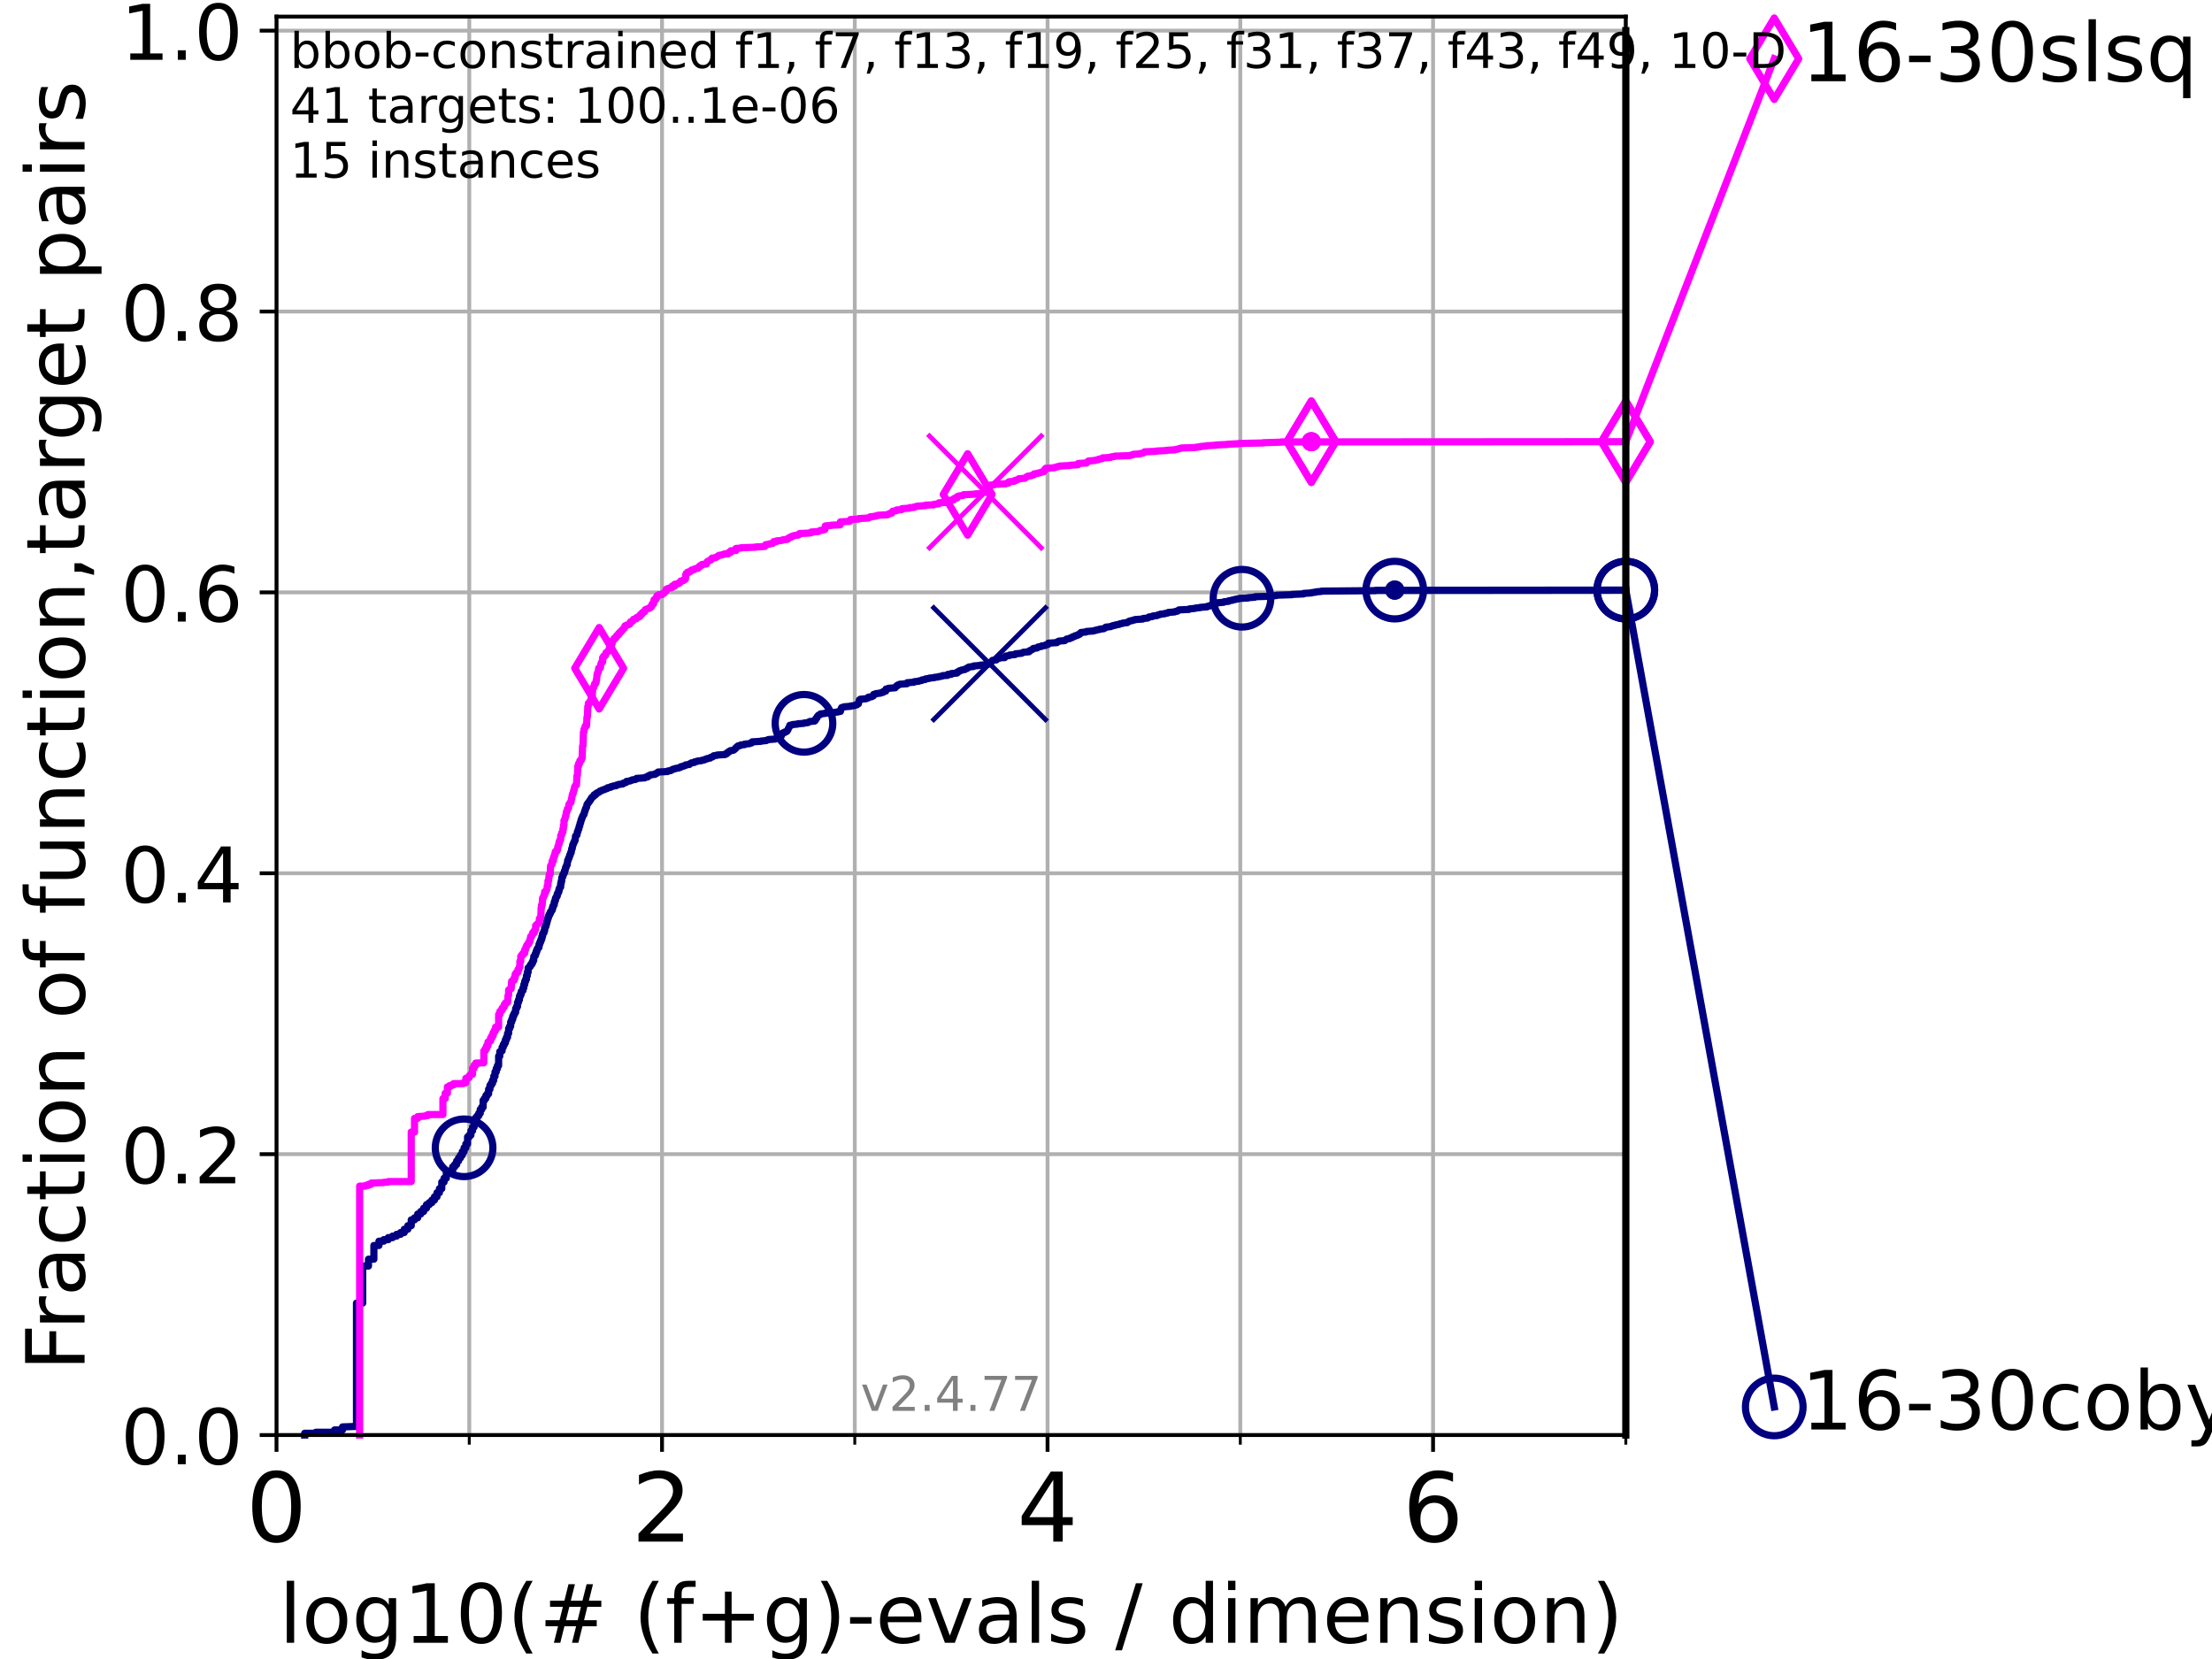 <?xml version="1.0" encoding="utf-8" standalone="no"?>
<!DOCTYPE svg PUBLIC "-//W3C//DTD SVG 1.1//EN"
  "http://www.w3.org/Graphics/SVG/1.1/DTD/svg11.dtd">
<!-- Created with matplotlib (https://matplotlib.org/) -->
<svg height="345.6pt" version="1.1" viewBox="0 0 460.8 345.6" width="460.8pt" xmlns="http://www.w3.org/2000/svg" xmlns:xlink="http://www.w3.org/1999/xlink">
 <defs>
  <style type="text/css">*{stroke-linecap:butt;stroke-linejoin:round;}</style>
 </defs>
 <g id="figure_1">
  <g id="patch_1">
   <path d="M 0 345.6 
L 460.8 345.6 
L 460.8 0 
L 0 0 
z
" style="fill:#ffffff;"/>
  </g>
  <g id="axes_1">
   <g id="patch_2">
    <path d="M 57.6 298.944 
L 338.688 298.944 
L 338.688 3.456 
L 57.6 3.456 
z
" style="fill:#ffffff;"/>
   </g>
   <g id="matplotlib.axis_1">
    <g id="xtick_1">
     <g id="line2d_1">
      <path clip-path="url(#p9c1d4cfd78)" d="M 57.6 298.944 
L 57.6 3.456 
" style="fill:none;stroke:#b0b0b0;stroke-linecap:square;stroke-width:0.8;"/>
     </g>
     <g id="line2d_2">
      <defs>
       <path d="M 0 0 
L 0 3.5 
" id="m5cd188ef4c" style="stroke:#000000;stroke-width:0.8;"/>
      </defs>
      <g>
       <use style="stroke:#000000;stroke-width:0.8;" x="57.6" xlink:href="#m5cd188ef4c" y="298.944"/>
      </g>
     </g>
     <g id="text_1">
      <!-- 0 -->
      <g transform="translate(51.237 321.141)scale(0.2 -0.2)">
       <defs>
        <path d="M 31.781 66.406 
Q 24.172 66.406 20.328 58.906 
Q 16.5 51.422 16.5 36.375 
Q 16.5 21.391 20.328 13.891 
Q 24.172 6.391 31.781 6.391 
Q 39.453 6.391 43.281 13.891 
Q 47.125 21.391 47.125 36.375 
Q 47.125 51.422 43.281 58.906 
Q 39.453 66.406 31.781 66.406 
z
M 31.781 74.219 
Q 44.047 74.219 50.516 64.516 
Q 56.984 54.828 56.984 36.375 
Q 56.984 17.969 50.516 8.266 
Q 44.047 -1.422 31.781 -1.422 
Q 19.531 -1.422 13.062 8.266 
Q 6.594 17.969 6.594 36.375 
Q 6.594 54.828 13.062 64.516 
Q 19.531 74.219 31.781 74.219 
z
" id="DejaVuSans-48"/>
       </defs>
       <use xlink:href="#DejaVuSans-48"/>
      </g>
     </g>
    </g>
    <g id="xtick_2">
     <g id="line2d_3">
      <path clip-path="url(#p9c1d4cfd78)" d="M 137.911 298.944 
L 137.911 3.456 
" style="fill:none;stroke:#b0b0b0;stroke-linecap:square;stroke-width:0.8;"/>
     </g>
     <g id="line2d_4">
      <g>
       <use style="stroke:#000000;stroke-width:0.8;" x="137.911" xlink:href="#m5cd188ef4c" y="298.944"/>
      </g>
     </g>
     <g id="text_2">
      <!-- 2 -->
      <g transform="translate(131.548 321.141)scale(0.2 -0.2)">
       <defs>
        <path d="M 19.188 8.297 
L 53.609 8.297 
L 53.609 0 
L 7.328 0 
L 7.328 8.297 
Q 12.938 14.109 22.625 23.891 
Q 32.328 33.688 34.812 36.531 
Q 39.547 41.844 41.422 45.531 
Q 43.312 49.219 43.312 52.781 
Q 43.312 58.594 39.234 62.25 
Q 35.156 65.922 28.609 65.922 
Q 23.969 65.922 18.812 64.312 
Q 13.672 62.703 7.812 59.422 
L 7.812 69.391 
Q 13.766 71.781 18.938 73 
Q 24.125 74.219 28.422 74.219 
Q 39.75 74.219 46.484 68.547 
Q 53.219 62.891 53.219 53.422 
Q 53.219 48.922 51.531 44.891 
Q 49.859 40.875 45.406 35.406 
Q 44.188 33.984 37.641 27.219 
Q 31.109 20.453 19.188 8.297 
z
" id="DejaVuSans-50"/>
       </defs>
       <use xlink:href="#DejaVuSans-50"/>
      </g>
     </g>
    </g>
    <g id="xtick_3">
     <g id="line2d_5">
      <path clip-path="url(#p9c1d4cfd78)" d="M 218.222 298.944 
L 218.222 3.456 
" style="fill:none;stroke:#b0b0b0;stroke-linecap:square;stroke-width:0.8;"/>
     </g>
     <g id="line2d_6">
      <g>
       <use style="stroke:#000000;stroke-width:0.8;" x="218.222" xlink:href="#m5cd188ef4c" y="298.944"/>
      </g>
     </g>
     <g id="text_3">
      <!-- 4 -->
      <g transform="translate(211.859 321.141)scale(0.2 -0.2)">
       <defs>
        <path d="M 37.797 64.312 
L 12.891 25.391 
L 37.797 25.391 
z
M 35.203 72.906 
L 47.609 72.906 
L 47.609 25.391 
L 58.016 25.391 
L 58.016 17.188 
L 47.609 17.188 
L 47.609 0 
L 37.797 0 
L 37.797 17.188 
L 4.891 17.188 
L 4.891 26.703 
z
" id="DejaVuSans-52"/>
       </defs>
       <use xlink:href="#DejaVuSans-52"/>
      </g>
     </g>
    </g>
    <g id="xtick_4">
     <g id="line2d_7">
      <path clip-path="url(#p9c1d4cfd78)" d="M 298.533 298.944 
L 298.533 3.456 
" style="fill:none;stroke:#b0b0b0;stroke-linecap:square;stroke-width:0.8;"/>
     </g>
     <g id="line2d_8">
      <g>
       <use style="stroke:#000000;stroke-width:0.8;" x="298.533" xlink:href="#m5cd188ef4c" y="298.944"/>
      </g>
     </g>
     <g id="text_4">
      <!-- 6 -->
      <g transform="translate(292.17 321.141)scale(0.2 -0.2)">
       <defs>
        <path d="M 33.016 40.375 
Q 26.375 40.375 22.484 35.828 
Q 18.609 31.297 18.609 23.391 
Q 18.609 15.531 22.484 10.953 
Q 26.375 6.391 33.016 6.391 
Q 39.656 6.391 43.531 10.953 
Q 47.406 15.531 47.406 23.391 
Q 47.406 31.297 43.531 35.828 
Q 39.656 40.375 33.016 40.375 
z
M 52.594 71.297 
L 52.594 62.312 
Q 48.875 64.062 45.094 64.984 
Q 41.312 65.922 37.594 65.922 
Q 27.828 65.922 22.672 59.328 
Q 17.531 52.734 16.797 39.406 
Q 19.672 43.656 24.016 45.922 
Q 28.375 48.188 33.594 48.188 
Q 44.578 48.188 50.953 41.516 
Q 57.328 34.859 57.328 23.391 
Q 57.328 12.156 50.688 5.359 
Q 44.047 -1.422 33.016 -1.422 
Q 20.359 -1.422 13.672 8.266 
Q 6.984 17.969 6.984 36.375 
Q 6.984 53.656 15.188 63.938 
Q 23.391 74.219 37.203 74.219 
Q 40.922 74.219 44.703 73.484 
Q 48.484 72.75 52.594 71.297 
z
" id="DejaVuSans-54"/>
       </defs>
       <use xlink:href="#DejaVuSans-54"/>
      </g>
     </g>
    </g>
    <g id="xtick_5">
     <g id="line2d_9">
      <path clip-path="url(#p9c1d4cfd78)" d="M 97.755 298.944 
L 97.755 3.456 
" style="fill:none;stroke:#b0b0b0;stroke-linecap:square;stroke-width:0.8;"/>
     </g>
     <g id="line2d_10">
      <defs>
       <path d="M 0 0 
L 0 2 
" id="m0ffbe5e7d3" style="stroke:#000000;stroke-width:0.6;"/>
      </defs>
      <g>
       <use style="stroke:#000000;stroke-width:0.6;" x="97.755" xlink:href="#m0ffbe5e7d3" y="298.944"/>
      </g>
     </g>
    </g>
    <g id="xtick_6">
     <g id="line2d_11">
      <path clip-path="url(#p9c1d4cfd78)" d="M 178.066 298.944 
L 178.066 3.456 
" style="fill:none;stroke:#b0b0b0;stroke-linecap:square;stroke-width:0.8;"/>
     </g>
     <g id="line2d_12">
      <g>
       <use style="stroke:#000000;stroke-width:0.6;" x="178.066" xlink:href="#m0ffbe5e7d3" y="298.944"/>
      </g>
     </g>
    </g>
    <g id="xtick_7">
     <g id="line2d_13">
      <path clip-path="url(#p9c1d4cfd78)" d="M 258.377 298.944 
L 258.377 3.456 
" style="fill:none;stroke:#b0b0b0;stroke-linecap:square;stroke-width:0.8;"/>
     </g>
     <g id="line2d_14">
      <g>
       <use style="stroke:#000000;stroke-width:0.6;" x="258.377" xlink:href="#m0ffbe5e7d3" y="298.944"/>
      </g>
     </g>
    </g>
    <g id="xtick_8">
     <g id="line2d_15">
      <path clip-path="url(#p9c1d4cfd78)" d="M 338.688 298.944 
L 338.688 3.456 
" style="fill:none;stroke:#b0b0b0;stroke-linecap:square;stroke-width:0.8;"/>
     </g>
     <g id="line2d_16">
      <g>
       <use style="stroke:#000000;stroke-width:0.6;" x="338.688" xlink:href="#m0ffbe5e7d3" y="298.944"/>
      </g>
     </g>
    </g>
    <g id="text_5">
     <!-- log10(# (f+g)-evals / dimension) -->
     <g transform="translate(58.145 342.218)scale(0.17 -0.17)">
      <defs>
       <path d="M 9.422 75.984 
L 18.406 75.984 
L 18.406 0 
L 9.422 0 
z
" id="DejaVuSans-108"/>
       <path d="M 30.609 48.391 
Q 23.391 48.391 19.188 42.75 
Q 14.984 37.109 14.984 27.297 
Q 14.984 17.484 19.156 11.844 
Q 23.344 6.203 30.609 6.203 
Q 37.797 6.203 41.984 11.859 
Q 46.188 17.531 46.188 27.297 
Q 46.188 37.016 41.984 42.703 
Q 37.797 48.391 30.609 48.391 
z
M 30.609 56 
Q 42.328 56 49.016 48.375 
Q 55.719 40.766 55.719 27.297 
Q 55.719 13.875 49.016 6.219 
Q 42.328 -1.422 30.609 -1.422 
Q 18.844 -1.422 12.172 6.219 
Q 5.516 13.875 5.516 27.297 
Q 5.516 40.766 12.172 48.375 
Q 18.844 56 30.609 56 
z
" id="DejaVuSans-111"/>
       <path d="M 45.406 27.984 
Q 45.406 37.75 41.375 43.109 
Q 37.359 48.484 30.078 48.484 
Q 22.859 48.484 18.828 43.109 
Q 14.797 37.75 14.797 27.984 
Q 14.797 18.266 18.828 12.891 
Q 22.859 7.516 30.078 7.516 
Q 37.359 7.516 41.375 12.891 
Q 45.406 18.266 45.406 27.984 
z
M 54.391 6.781 
Q 54.391 -7.172 48.188 -13.984 
Q 42 -20.797 29.203 -20.797 
Q 24.469 -20.797 20.266 -20.094 
Q 16.062 -19.391 12.109 -17.922 
L 12.109 -9.188 
Q 16.062 -11.328 19.922 -12.344 
Q 23.781 -13.375 27.781 -13.375 
Q 36.625 -13.375 41.016 -8.766 
Q 45.406 -4.156 45.406 5.172 
L 45.406 9.625 
Q 42.625 4.781 38.281 2.391 
Q 33.938 0 27.875 0 
Q 17.828 0 11.672 7.656 
Q 5.516 15.328 5.516 27.984 
Q 5.516 40.672 11.672 48.328 
Q 17.828 56 27.875 56 
Q 33.938 56 38.281 53.609 
Q 42.625 51.219 45.406 46.391 
L 45.406 54.688 
L 54.391 54.688 
z
" id="DejaVuSans-103"/>
       <path d="M 12.406 8.297 
L 28.516 8.297 
L 28.516 63.922 
L 10.984 60.406 
L 10.984 69.391 
L 28.422 72.906 
L 38.281 72.906 
L 38.281 8.297 
L 54.391 8.297 
L 54.391 0 
L 12.406 0 
z
" id="DejaVuSans-49"/>
       <path d="M 31 75.875 
Q 24.469 64.656 21.281 53.656 
Q 18.109 42.672 18.109 31.391 
Q 18.109 20.125 21.312 9.062 
Q 24.516 -2 31 -13.188 
L 23.188 -13.188 
Q 15.875 -1.703 12.234 9.375 
Q 8.594 20.453 8.594 31.391 
Q 8.594 42.281 12.203 53.312 
Q 15.828 64.359 23.188 75.875 
z
" id="DejaVuSans-40"/>
       <path d="M 51.125 44 
L 36.922 44 
L 32.812 27.688 
L 47.125 27.688 
z
M 43.797 71.781 
L 38.719 51.516 
L 52.984 51.516 
L 58.109 71.781 
L 65.922 71.781 
L 60.891 51.516 
L 76.125 51.516 
L 76.125 44 
L 58.984 44 
L 54.984 27.688 
L 70.516 27.688 
L 70.516 20.219 
L 53.078 20.219 
L 48 0 
L 40.188 0 
L 45.219 20.219 
L 30.906 20.219 
L 25.875 0 
L 18.016 0 
L 23.094 20.219 
L 7.719 20.219 
L 7.719 27.688 
L 24.906 27.688 
L 29 44 
L 13.281 44 
L 13.281 51.516 
L 30.906 51.516 
L 35.891 71.781 
z
" id="DejaVuSans-35"/>
       <path id="DejaVuSans-32"/>
       <path d="M 37.109 75.984 
L 37.109 68.5 
L 28.516 68.5 
Q 23.688 68.5 21.797 66.547 
Q 19.922 64.594 19.922 59.516 
L 19.922 54.688 
L 34.719 54.688 
L 34.719 47.703 
L 19.922 47.703 
L 19.922 0 
L 10.891 0 
L 10.891 47.703 
L 2.297 47.703 
L 2.297 54.688 
L 10.891 54.688 
L 10.891 58.5 
Q 10.891 67.625 15.141 71.797 
Q 19.391 75.984 28.609 75.984 
z
" id="DejaVuSans-102"/>
       <path d="M 46 62.703 
L 46 35.5 
L 73.188 35.5 
L 73.188 27.203 
L 46 27.203 
L 46 0 
L 37.797 0 
L 37.797 27.203 
L 10.594 27.203 
L 10.594 35.5 
L 37.797 35.5 
L 37.797 62.703 
z
" id="DejaVuSans-43"/>
       <path d="M 8.016 75.875 
L 15.828 75.875 
Q 23.141 64.359 26.781 53.312 
Q 30.422 42.281 30.422 31.391 
Q 30.422 20.453 26.781 9.375 
Q 23.141 -1.703 15.828 -13.188 
L 8.016 -13.188 
Q 14.5 -2 17.703 9.062 
Q 20.906 20.125 20.906 31.391 
Q 20.906 42.672 17.703 53.656 
Q 14.5 64.656 8.016 75.875 
z
" id="DejaVuSans-41"/>
       <path d="M 4.891 31.391 
L 31.203 31.391 
L 31.203 23.391 
L 4.891 23.391 
z
" id="DejaVuSans-45"/>
       <path d="M 56.203 29.594 
L 56.203 25.203 
L 14.891 25.203 
Q 15.484 15.922 20.484 11.062 
Q 25.484 6.203 34.422 6.203 
Q 39.594 6.203 44.453 7.469 
Q 49.312 8.734 54.109 11.281 
L 54.109 2.781 
Q 49.266 0.734 44.188 -0.344 
Q 39.109 -1.422 33.891 -1.422 
Q 20.797 -1.422 13.156 6.188 
Q 5.516 13.812 5.516 26.812 
Q 5.516 40.234 12.766 48.109 
Q 20.016 56 32.328 56 
Q 43.359 56 49.781 48.891 
Q 56.203 41.797 56.203 29.594 
z
M 47.219 32.234 
Q 47.125 39.594 43.094 43.984 
Q 39.062 48.391 32.422 48.391 
Q 24.906 48.391 20.391 44.141 
Q 15.875 39.891 15.188 32.172 
z
" id="DejaVuSans-101"/>
       <path d="M 2.984 54.688 
L 12.5 54.688 
L 29.594 8.797 
L 46.688 54.688 
L 56.203 54.688 
L 35.688 0 
L 23.484 0 
z
" id="DejaVuSans-118"/>
       <path d="M 34.281 27.484 
Q 23.391 27.484 19.188 25 
Q 14.984 22.516 14.984 16.5 
Q 14.984 11.719 18.141 8.906 
Q 21.297 6.109 26.703 6.109 
Q 34.188 6.109 38.703 11.406 
Q 43.219 16.703 43.219 25.484 
L 43.219 27.484 
z
M 52.203 31.203 
L 52.203 0 
L 43.219 0 
L 43.219 8.297 
Q 40.141 3.328 35.547 0.953 
Q 30.953 -1.422 24.312 -1.422 
Q 15.922 -1.422 10.953 3.297 
Q 6 8.016 6 15.922 
Q 6 25.141 12.172 29.828 
Q 18.359 34.516 30.609 34.516 
L 43.219 34.516 
L 43.219 35.406 
Q 43.219 41.609 39.141 45 
Q 35.062 48.391 27.688 48.391 
Q 23 48.391 18.547 47.266 
Q 14.109 46.141 10.016 43.891 
L 10.016 52.203 
Q 14.938 54.109 19.578 55.047 
Q 24.219 56 28.609 56 
Q 40.484 56 46.344 49.844 
Q 52.203 43.703 52.203 31.203 
z
" id="DejaVuSans-97"/>
       <path d="M 44.281 53.078 
L 44.281 44.578 
Q 40.484 46.531 36.375 47.5 
Q 32.281 48.484 27.875 48.484 
Q 21.188 48.484 17.844 46.438 
Q 14.5 44.391 14.5 40.281 
Q 14.5 37.156 16.891 35.375 
Q 19.281 33.594 26.516 31.984 
L 29.594 31.297 
Q 39.156 29.25 43.188 25.516 
Q 47.219 21.781 47.219 15.094 
Q 47.219 7.469 41.188 3.016 
Q 35.156 -1.422 24.609 -1.422 
Q 20.219 -1.422 15.453 -0.562 
Q 10.688 0.297 5.422 2 
L 5.422 11.281 
Q 10.406 8.688 15.234 7.391 
Q 20.062 6.109 24.812 6.109 
Q 31.156 6.109 34.562 8.281 
Q 37.984 10.453 37.984 14.406 
Q 37.984 18.062 35.516 20.016 
Q 33.062 21.969 24.703 23.781 
L 21.578 24.516 
Q 13.234 26.266 9.516 29.906 
Q 5.812 33.547 5.812 39.891 
Q 5.812 47.609 11.281 51.797 
Q 16.75 56 26.812 56 
Q 31.781 56 36.172 55.266 
Q 40.578 54.547 44.281 53.078 
z
" id="DejaVuSans-115"/>
       <path d="M 25.391 72.906 
L 33.688 72.906 
L 8.297 -9.281 
L 0 -9.281 
z
" id="DejaVuSans-47"/>
       <path d="M 45.406 46.391 
L 45.406 75.984 
L 54.391 75.984 
L 54.391 0 
L 45.406 0 
L 45.406 8.203 
Q 42.578 3.328 38.25 0.953 
Q 33.938 -1.422 27.875 -1.422 
Q 17.969 -1.422 11.734 6.484 
Q 5.516 14.406 5.516 27.297 
Q 5.516 40.188 11.734 48.094 
Q 17.969 56 27.875 56 
Q 33.938 56 38.25 53.625 
Q 42.578 51.266 45.406 46.391 
z
M 14.797 27.297 
Q 14.797 17.391 18.875 11.75 
Q 22.953 6.109 30.078 6.109 
Q 37.203 6.109 41.297 11.75 
Q 45.406 17.391 45.406 27.297 
Q 45.406 37.203 41.297 42.844 
Q 37.203 48.484 30.078 48.484 
Q 22.953 48.484 18.875 42.844 
Q 14.797 37.203 14.797 27.297 
z
" id="DejaVuSans-100"/>
       <path d="M 9.422 54.688 
L 18.406 54.688 
L 18.406 0 
L 9.422 0 
z
M 9.422 75.984 
L 18.406 75.984 
L 18.406 64.594 
L 9.422 64.594 
z
" id="DejaVuSans-105"/>
       <path d="M 52 44.188 
Q 55.375 50.25 60.062 53.125 
Q 64.75 56 71.094 56 
Q 79.641 56 84.281 50.016 
Q 88.922 44.047 88.922 33.016 
L 88.922 0 
L 79.891 0 
L 79.891 32.719 
Q 79.891 40.578 77.094 44.375 
Q 74.312 48.188 68.609 48.188 
Q 61.625 48.188 57.562 43.547 
Q 53.516 38.922 53.516 30.906 
L 53.516 0 
L 44.484 0 
L 44.484 32.719 
Q 44.484 40.625 41.703 44.406 
Q 38.922 48.188 33.109 48.188 
Q 26.219 48.188 22.156 43.531 
Q 18.109 38.875 18.109 30.906 
L 18.109 0 
L 9.078 0 
L 9.078 54.688 
L 18.109 54.688 
L 18.109 46.188 
Q 21.188 51.219 25.484 53.609 
Q 29.781 56 35.688 56 
Q 41.656 56 45.828 52.969 
Q 50 49.953 52 44.188 
z
" id="DejaVuSans-109"/>
       <path d="M 54.891 33.016 
L 54.891 0 
L 45.906 0 
L 45.906 32.719 
Q 45.906 40.484 42.875 44.328 
Q 39.844 48.188 33.797 48.188 
Q 26.516 48.188 22.312 43.547 
Q 18.109 38.922 18.109 30.906 
L 18.109 0 
L 9.078 0 
L 9.078 54.688 
L 18.109 54.688 
L 18.109 46.188 
Q 21.344 51.125 25.703 53.562 
Q 30.078 56 35.797 56 
Q 45.219 56 50.047 50.172 
Q 54.891 44.344 54.891 33.016 
z
" id="DejaVuSans-110"/>
      </defs>
      <use xlink:href="#DejaVuSans-108"/>
      <use x="27.783" xlink:href="#DejaVuSans-111"/>
      <use x="88.965" xlink:href="#DejaVuSans-103"/>
      <use x="152.441" xlink:href="#DejaVuSans-49"/>
      <use x="216.064" xlink:href="#DejaVuSans-48"/>
      <use x="279.688" xlink:href="#DejaVuSans-40"/>
      <use x="318.701" xlink:href="#DejaVuSans-35"/>
      <use x="402.49" xlink:href="#DejaVuSans-32"/>
      <use x="434.277" xlink:href="#DejaVuSans-40"/>
      <use x="473.291" xlink:href="#DejaVuSans-102"/>
      <use x="508.496" xlink:href="#DejaVuSans-43"/>
      <use x="592.285" xlink:href="#DejaVuSans-103"/>
      <use x="655.762" xlink:href="#DejaVuSans-41"/>
      <use x="694.775" xlink:href="#DejaVuSans-45"/>
      <use x="730.859" xlink:href="#DejaVuSans-101"/>
      <use x="792.383" xlink:href="#DejaVuSans-118"/>
      <use x="851.562" xlink:href="#DejaVuSans-97"/>
      <use x="912.842" xlink:href="#DejaVuSans-108"/>
      <use x="940.625" xlink:href="#DejaVuSans-115"/>
      <use x="992.725" xlink:href="#DejaVuSans-32"/>
      <use x="1024.512" xlink:href="#DejaVuSans-47"/>
      <use x="1058.203" xlink:href="#DejaVuSans-32"/>
      <use x="1089.99" xlink:href="#DejaVuSans-100"/>
      <use x="1153.467" xlink:href="#DejaVuSans-105"/>
      <use x="1181.25" xlink:href="#DejaVuSans-109"/>
      <use x="1278.662" xlink:href="#DejaVuSans-101"/>
      <use x="1340.186" xlink:href="#DejaVuSans-110"/>
      <use x="1403.564" xlink:href="#DejaVuSans-115"/>
      <use x="1455.664" xlink:href="#DejaVuSans-105"/>
      <use x="1483.447" xlink:href="#DejaVuSans-111"/>
      <use x="1544.629" xlink:href="#DejaVuSans-110"/>
      <use x="1608.008" xlink:href="#DejaVuSans-41"/>
     </g>
    </g>
   </g>
   <g id="matplotlib.axis_2">
    <g id="ytick_1">
     <g id="line2d_17">
      <path clip-path="url(#p9c1d4cfd78)" d="M 57.6 298.944 
L 338.688 298.944 
" style="fill:none;stroke:#b0b0b0;stroke-linecap:square;stroke-width:0.8;"/>
     </g>
     <g id="line2d_18">
      <defs>
       <path d="M 0 0 
L -3.5 0 
" id="m6e014a5f9e" style="stroke:#000000;stroke-width:0.8;"/>
      </defs>
      <g>
       <use style="stroke:#000000;stroke-width:0.8;" x="57.6" xlink:href="#m6e014a5f9e" y="298.944"/>
      </g>
     </g>
     <g id="text_6">
      <!-- 0.0 -->
      <g transform="translate(25.155 305.023)scale(0.16 -0.16)">
       <defs>
        <path d="M 10.688 12.406 
L 21 12.406 
L 21 0 
L 10.688 0 
z
" id="DejaVuSans-46"/>
       </defs>
       <use xlink:href="#DejaVuSans-48"/>
       <use x="63.623" xlink:href="#DejaVuSans-46"/>
       <use x="95.41" xlink:href="#DejaVuSans-48"/>
      </g>
     </g>
    </g>
    <g id="ytick_2">
     <g id="line2d_19">
      <path clip-path="url(#p9c1d4cfd78)" d="M 57.6 240.432 
L 338.688 240.432 
" style="fill:none;stroke:#b0b0b0;stroke-linecap:square;stroke-width:0.8;"/>
     </g>
     <g id="line2d_20">
      <g>
       <use style="stroke:#000000;stroke-width:0.8;" x="57.6" xlink:href="#m6e014a5f9e" y="240.432"/>
      </g>
     </g>
     <g id="text_7">
      <!-- 0.2 -->
      <g transform="translate(25.155 246.51)scale(0.16 -0.16)">
       <use xlink:href="#DejaVuSans-48"/>
       <use x="63.623" xlink:href="#DejaVuSans-46"/>
       <use x="95.41" xlink:href="#DejaVuSans-50"/>
      </g>
     </g>
    </g>
    <g id="ytick_3">
     <g id="line2d_21">
      <path clip-path="url(#p9c1d4cfd78)" d="M 57.6 181.919 
L 338.688 181.919 
" style="fill:none;stroke:#b0b0b0;stroke-linecap:square;stroke-width:0.8;"/>
     </g>
     <g id="line2d_22">
      <g>
       <use style="stroke:#000000;stroke-width:0.8;" x="57.6" xlink:href="#m6e014a5f9e" y="181.919"/>
      </g>
     </g>
     <g id="text_8">
      <!-- 0.4 -->
      <g transform="translate(25.155 187.998)scale(0.16 -0.16)">
       <use xlink:href="#DejaVuSans-48"/>
       <use x="63.623" xlink:href="#DejaVuSans-46"/>
       <use x="95.41" xlink:href="#DejaVuSans-52"/>
      </g>
     </g>
    </g>
    <g id="ytick_4">
     <g id="line2d_23">
      <path clip-path="url(#p9c1d4cfd78)" d="M 57.6 123.407 
L 338.688 123.407 
" style="fill:none;stroke:#b0b0b0;stroke-linecap:square;stroke-width:0.8;"/>
     </g>
     <g id="line2d_24">
      <g>
       <use style="stroke:#000000;stroke-width:0.8;" x="57.6" xlink:href="#m6e014a5f9e" y="123.407"/>
      </g>
     </g>
     <g id="text_9">
      <!-- 0.6 -->
      <g transform="translate(25.155 129.485)scale(0.16 -0.16)">
       <use xlink:href="#DejaVuSans-48"/>
       <use x="63.623" xlink:href="#DejaVuSans-46"/>
       <use x="95.41" xlink:href="#DejaVuSans-54"/>
      </g>
     </g>
    </g>
    <g id="ytick_5">
     <g id="line2d_25">
      <path clip-path="url(#p9c1d4cfd78)" d="M 57.6 64.894 
L 338.688 64.894 
" style="fill:none;stroke:#b0b0b0;stroke-linecap:square;stroke-width:0.8;"/>
     </g>
     <g id="line2d_26">
      <g>
       <use style="stroke:#000000;stroke-width:0.8;" x="57.6" xlink:href="#m6e014a5f9e" y="64.894"/>
      </g>
     </g>
     <g id="text_10">
      <!-- 0.8 -->
      <g transform="translate(25.155 70.973)scale(0.16 -0.16)">
       <defs>
        <path d="M 31.781 34.625 
Q 24.75 34.625 20.719 30.859 
Q 16.703 27.094 16.703 20.516 
Q 16.703 13.922 20.719 10.156 
Q 24.75 6.391 31.781 6.391 
Q 38.812 6.391 42.859 10.172 
Q 46.922 13.969 46.922 20.516 
Q 46.922 27.094 42.891 30.859 
Q 38.875 34.625 31.781 34.625 
z
M 21.922 38.812 
Q 15.578 40.375 12.031 44.719 
Q 8.5 49.078 8.5 55.328 
Q 8.5 64.062 14.719 69.141 
Q 20.953 74.219 31.781 74.219 
Q 42.672 74.219 48.875 69.141 
Q 55.078 64.062 55.078 55.328 
Q 55.078 49.078 51.531 44.719 
Q 48 40.375 41.703 38.812 
Q 48.828 37.156 52.797 32.312 
Q 56.781 27.484 56.781 20.516 
Q 56.781 9.906 50.312 4.234 
Q 43.844 -1.422 31.781 -1.422 
Q 19.734 -1.422 13.25 4.234 
Q 6.781 9.906 6.781 20.516 
Q 6.781 27.484 10.781 32.312 
Q 14.797 37.156 21.922 38.812 
z
M 18.312 54.391 
Q 18.312 48.734 21.844 45.562 
Q 25.391 42.391 31.781 42.391 
Q 38.141 42.391 41.719 45.562 
Q 45.312 48.734 45.312 54.391 
Q 45.312 60.062 41.719 63.234 
Q 38.141 66.406 31.781 66.406 
Q 25.391 66.406 21.844 63.234 
Q 18.312 60.062 18.312 54.391 
z
" id="DejaVuSans-56"/>
       </defs>
       <use xlink:href="#DejaVuSans-48"/>
       <use x="63.623" xlink:href="#DejaVuSans-46"/>
       <use x="95.41" xlink:href="#DejaVuSans-56"/>
      </g>
     </g>
    </g>
    <g id="ytick_6">
     <g id="line2d_27">
      <path clip-path="url(#p9c1d4cfd78)" d="M 57.6 6.382 
L 338.688 6.382 
" style="fill:none;stroke:#b0b0b0;stroke-linecap:square;stroke-width:0.8;"/>
     </g>
     <g id="line2d_28">
      <g>
       <use style="stroke:#000000;stroke-width:0.8;" x="57.6" xlink:href="#m6e014a5f9e" y="6.382"/>
      </g>
     </g>
     <g id="text_11">
      <!-- 1.0 -->
      <g transform="translate(25.155 12.46)scale(0.16 -0.16)">
       <use xlink:href="#DejaVuSans-49"/>
       <use x="63.623" xlink:href="#DejaVuSans-46"/>
       <use x="95.41" xlink:href="#DejaVuSans-48"/>
      </g>
     </g>
    </g>
    <g id="text_12">
     <!-- Fraction of function,target pairs -->
     <g transform="translate(17.62 285.585)rotate(-90)scale(0.17 -0.17)">
      <defs>
       <path d="M 9.812 72.906 
L 51.703 72.906 
L 51.703 64.594 
L 19.672 64.594 
L 19.672 43.109 
L 48.578 43.109 
L 48.578 34.812 
L 19.672 34.812 
L 19.672 0 
L 9.812 0 
z
" id="DejaVuSans-70"/>
       <path d="M 41.109 46.297 
Q 39.594 47.172 37.812 47.578 
Q 36.031 48 33.891 48 
Q 26.266 48 22.188 43.047 
Q 18.109 38.094 18.109 28.812 
L 18.109 0 
L 9.078 0 
L 9.078 54.688 
L 18.109 54.688 
L 18.109 46.188 
Q 20.953 51.172 25.484 53.578 
Q 30.031 56 36.531 56 
Q 37.453 56 38.578 55.875 
Q 39.703 55.766 41.062 55.516 
z
" id="DejaVuSans-114"/>
       <path d="M 48.781 52.594 
L 48.781 44.188 
Q 44.969 46.297 41.141 47.344 
Q 37.312 48.391 33.406 48.391 
Q 24.656 48.391 19.812 42.844 
Q 14.984 37.312 14.984 27.297 
Q 14.984 17.281 19.812 11.734 
Q 24.656 6.203 33.406 6.203 
Q 37.312 6.203 41.141 7.25 
Q 44.969 8.297 48.781 10.406 
L 48.781 2.094 
Q 45.016 0.344 40.984 -0.531 
Q 36.969 -1.422 32.422 -1.422 
Q 20.062 -1.422 12.781 6.344 
Q 5.516 14.109 5.516 27.297 
Q 5.516 40.672 12.859 48.328 
Q 20.219 56 33.016 56 
Q 37.156 56 41.109 55.141 
Q 45.062 54.297 48.781 52.594 
z
" id="DejaVuSans-99"/>
       <path d="M 18.312 70.219 
L 18.312 54.688 
L 36.812 54.688 
L 36.812 47.703 
L 18.312 47.703 
L 18.312 18.016 
Q 18.312 11.328 20.141 9.422 
Q 21.969 7.516 27.594 7.516 
L 36.812 7.516 
L 36.812 0 
L 27.594 0 
Q 17.188 0 13.234 3.875 
Q 9.281 7.766 9.281 18.016 
L 9.281 47.703 
L 2.688 47.703 
L 2.688 54.688 
L 9.281 54.688 
L 9.281 70.219 
z
" id="DejaVuSans-116"/>
       <path d="M 8.5 21.578 
L 8.5 54.688 
L 17.484 54.688 
L 17.484 21.922 
Q 17.484 14.156 20.5 10.266 
Q 23.531 6.391 29.594 6.391 
Q 36.859 6.391 41.078 11.031 
Q 45.312 15.672 45.312 23.688 
L 45.312 54.688 
L 54.297 54.688 
L 54.297 0 
L 45.312 0 
L 45.312 8.406 
Q 42.047 3.422 37.719 1 
Q 33.406 -1.422 27.688 -1.422 
Q 18.266 -1.422 13.375 4.438 
Q 8.5 10.297 8.5 21.578 
z
M 31.109 56 
z
" id="DejaVuSans-117"/>
       <path d="M 11.719 12.406 
L 22.016 12.406 
L 22.016 4 
L 14.016 -11.625 
L 7.719 -11.625 
L 11.719 4 
z
" id="DejaVuSans-44"/>
       <path d="M 18.109 8.203 
L 18.109 -20.797 
L 9.078 -20.797 
L 9.078 54.688 
L 18.109 54.688 
L 18.109 46.391 
Q 20.953 51.266 25.266 53.625 
Q 29.594 56 35.594 56 
Q 45.562 56 51.781 48.094 
Q 58.016 40.188 58.016 27.297 
Q 58.016 14.406 51.781 6.484 
Q 45.562 -1.422 35.594 -1.422 
Q 29.594 -1.422 25.266 0.953 
Q 20.953 3.328 18.109 8.203 
z
M 48.688 27.297 
Q 48.688 37.203 44.609 42.844 
Q 40.531 48.484 33.406 48.484 
Q 26.266 48.484 22.188 42.844 
Q 18.109 37.203 18.109 27.297 
Q 18.109 17.391 22.188 11.75 
Q 26.266 6.109 33.406 6.109 
Q 40.531 6.109 44.609 11.75 
Q 48.688 17.391 48.688 27.297 
z
" id="DejaVuSans-112"/>
      </defs>
      <use xlink:href="#DejaVuSans-70"/>
      <use x="50.27" xlink:href="#DejaVuSans-114"/>
      <use x="91.383" xlink:href="#DejaVuSans-97"/>
      <use x="152.662" xlink:href="#DejaVuSans-99"/>
      <use x="207.643" xlink:href="#DejaVuSans-116"/>
      <use x="246.852" xlink:href="#DejaVuSans-105"/>
      <use x="274.635" xlink:href="#DejaVuSans-111"/>
      <use x="335.816" xlink:href="#DejaVuSans-110"/>
      <use x="399.195" xlink:href="#DejaVuSans-32"/>
      <use x="430.982" xlink:href="#DejaVuSans-111"/>
      <use x="492.164" xlink:href="#DejaVuSans-102"/>
      <use x="527.369" xlink:href="#DejaVuSans-32"/>
      <use x="559.156" xlink:href="#DejaVuSans-102"/>
      <use x="594.361" xlink:href="#DejaVuSans-117"/>
      <use x="657.74" xlink:href="#DejaVuSans-110"/>
      <use x="721.119" xlink:href="#DejaVuSans-99"/>
      <use x="776.1" xlink:href="#DejaVuSans-116"/>
      <use x="815.309" xlink:href="#DejaVuSans-105"/>
      <use x="843.092" xlink:href="#DejaVuSans-111"/>
      <use x="904.273" xlink:href="#DejaVuSans-110"/>
      <use x="967.652" xlink:href="#DejaVuSans-44"/>
      <use x="999.439" xlink:href="#DejaVuSans-116"/>
      <use x="1038.648" xlink:href="#DejaVuSans-97"/>
      <use x="1099.928" xlink:href="#DejaVuSans-114"/>
      <use x="1139.291" xlink:href="#DejaVuSans-103"/>
      <use x="1202.768" xlink:href="#DejaVuSans-101"/>
      <use x="1264.291" xlink:href="#DejaVuSans-116"/>
      <use x="1303.5" xlink:href="#DejaVuSans-32"/>
      <use x="1335.287" xlink:href="#DejaVuSans-112"/>
      <use x="1398.764" xlink:href="#DejaVuSans-97"/>
      <use x="1460.043" xlink:href="#DejaVuSans-105"/>
      <use x="1487.826" xlink:href="#DejaVuSans-114"/>
      <use x="1528.939" xlink:href="#DejaVuSans-115"/>
     </g>
    </g>
   </g>
   <g id="line2d_29">
    <defs>
     <path d="M 0 1.5 
C 0.398 1.5 0.779 1.342 1.061 1.061 
C 1.342 0.779 1.5 0.398 1.5 0 
C 1.5 -0.398 1.342 -0.779 1.061 -1.061 
C 0.779 -1.342 0.398 -1.5 0 -1.5 
C -0.398 -1.5 -0.779 -1.342 -1.061 -1.061 
C -1.342 -0.779 -1.5 -0.398 -1.5 0 
C -1.5 0.398 -1.342 0.779 -1.061 1.061 
C -0.779 1.342 -0.398 1.5 0 1.5 
z
" id="m000b954c97" style="stroke:#000080;"/>
    </defs>
    <g>
     <use style="fill:#000080;stroke:#000080;" x="290.552" xlink:href="#m000b954c97" y="122.931"/>
     <use style="fill:#000080;stroke:#000080;" x="290.552" xlink:href="#m000b954c97" y="122.931"/>
    </g>
   </g>
   <g id="line2d_30">
    <path d="M 63.468 298.944 
L 63.468 298.574 
L 65.797 298.574 
L 65.797 298.363 
L 69.688 298.363 
L 69.688 297.887 
L 71.35 297.887 
L 71.35 297.253 
L 74.263 297.147 
L 74.263 271.458 
L 75.556 271.458 
L 75.556 263.741 
L 76.759 263.741 
L 76.759 262.314 
L 77.885 262.314 
L 77.885 259.46 
L 78.942 259.46 
L 78.942 258.561 
L 79.939 258.561 
L 79.939 258.244 
L 80.881 258.244 
L 80.881 257.821 
L 81.776 257.821 
L 81.776 257.504 
L 82.627 257.504 
L 82.627 257.134 
L 83.438 257.134 
L 83.438 256.764 
L 84.213 256.764 
L 84.213 256.077 
L 84.956 256.077 
L 84.956 255.337 
L 85.667 255.337 
L 85.667 254.121 
L 86.351 254.121 
L 86.351 253.699 
L 87.01 253.699 
L 87.01 252.906 
L 87.644 252.906 
L 87.644 252.377 
L 88.256 252.377 
L 88.256 251.69 
L 88.847 251.69 
L 88.847 250.95 
L 89.419 250.95 
L 89.419 250.527 
L 89.973 250.527 
L 89.973 249.999 
L 90.509 249.999 
L 90.509 249.311 
L 91.03 249.311 
L 91.03 248.466 
L 91.535 248.466 
L 91.535 247.62 
L 92.027 247.62 
L 92.027 246.246 
L 92.504 246.246 
L 92.504 245.453 
L 92.969 245.453 
L 92.969 244.449 
L 93.422 244.449 
L 93.422 244.237 
L 93.864 244.237 
L 93.864 243.867 
L 94.295 243.867 
L 94.295 243.074 
L 94.715 243.074 
L 94.715 242.599 
L 95.125 242.599 
L 95.125 241.859 
L 95.526 241.859 
L 95.526 241.224 
L 95.918 241.224 
L 95.918 240.643 
L 96.301 240.643 
L 96.301 239.903 
L 96.676 239.903 
L 96.676 239.11 
L 97.044 239.11 
L 97.044 238.317 
L 97.403 238.317 
L 97.403 236.837 
L 97.755 236.837 
L 97.755 236.467 
L 98.101 236.467 
L 98.101 235.569 
L 98.439 235.569 
L 98.439 234.776 
L 98.772 234.776 
L 98.772 233.877 
L 99.098 233.877 
L 99.098 232.82 
L 99.418 232.82 
L 99.418 232.45 
L 99.732 232.45 
L 99.732 231.922 
L 100.04 231.922 
L 100.04 231.129 
L 100.344 231.129 
L 100.344 230.653 
L 100.642 230.653 
L 100.642 229.226 
L 100.935 229.226 
L 100.935 228.803 
L 101.223 228.803 
L 101.223 228.222 
L 101.507 228.222 
L 101.507 227.852 
L 101.786 227.852 
L 101.786 226.9 
L 102.06 226.9 
L 102.06 226.107 
L 102.331 226.107 
L 102.331 225.684 
L 102.597 225.684 
L 102.597 225.05 
L 102.859 225.05 
L 102.859 224.204 
L 103.118 224.204 
L 103.118 223.306 
L 103.372 223.306 
L 103.372 222.619 
L 103.623 222.619 
L 103.623 221.985 
L 103.871 221.985 
L 103.871 220.029 
L 104.115 220.029 
L 104.115 219.077 
L 104.355 219.077 
L 104.355 218.919 
L 104.592 218.919 
L 104.592 218.179 
L 104.826 218.179 
L 104.826 217.65 
L 105.057 217.65 
L 105.057 217.227 
L 105.285 217.227 
L 105.285 216.593 
L 105.51 216.593 
L 105.51 216.065 
L 105.733 216.065 
L 105.733 215.272 
L 105.952 215.272 
L 105.952 214.267 
L 106.169 214.267 
L 106.169 213.792 
L 106.383 213.792 
L 106.383 212.893 
L 106.594 212.893 
L 106.594 212.365 
L 106.803 212.365 
L 106.803 211.73 
L 107.009 211.73 
L 107.009 211.255 
L 107.213 211.255 
L 107.213 210.885 
L 107.415 210.885 
L 107.415 210.092 
L 107.614 210.092 
L 107.614 209.669 
L 107.811 209.669 
L 107.811 208.823 
L 108.006 208.823 
L 108.006 208.295 
L 108.199 208.295 
L 108.199 207.555 
L 108.389 207.555 
L 108.389 207.132 
L 108.578 207.132 
L 108.578 206.55 
L 108.764 206.55 
L 108.764 206.339 
L 108.949 206.339 
L 108.949 205.757 
L 109.132 205.757 
L 109.132 205.07 
L 109.312 205.07 
L 109.312 204.436 
L 109.491 204.436 
L 109.491 204.013 
L 109.668 204.013 
L 109.668 203.273 
L 109.843 203.273 
L 109.843 202.533 
L 110.017 202.533 
L 110.017 201.635 
L 110.189 201.635 
L 110.189 201.476 
L 110.359 201.476 
L 110.359 201.265 
L 110.527 201.265 
L 110.527 200.947 
L 110.694 200.947 
L 110.694 200.789 
L 110.86 200.789 
L 110.86 200.419 
L 111.023 200.419 
L 111.023 200.049 
L 111.186 200.049 
L 111.186 199.256 
L 111.346 199.256 
L 111.346 199.098 
L 111.506 199.098 
L 111.506 198.675 
L 111.663 198.675 
L 111.663 198.252 
L 111.82 198.252 
L 111.82 197.829 
L 111.975 197.829 
L 111.975 197.512 
L 112.128 197.512 
L 112.128 197.353 
L 112.281 197.353 
L 112.281 196.719 
L 112.432 196.719 
L 112.432 196.349 
L 112.581 196.349 
L 112.581 195.979 
L 112.73 195.979 
L 112.73 195.609 
L 112.877 195.609 
L 112.877 195.08 
L 113.023 195.08 
L 113.023 194.499 
L 113.168 194.499 
L 113.168 194.34 
L 113.311 194.34 
L 113.311 193.918 
L 113.454 193.918 
L 113.454 193.283 
L 113.595 193.283 
L 113.595 192.966 
L 113.735 192.966 
L 113.735 192.49 
L 113.874 192.49 
L 113.874 191.962 
L 114.012 191.962 
L 114.012 191.486 
L 114.148 191.486 
L 114.148 191.116 
L 114.284 191.116 
L 114.284 190.746 
L 114.419 190.746 
L 114.419 190.482 
L 114.552 190.482 
L 114.552 190.218 
L 114.685 190.218 
L 114.685 189.9 
L 114.817 189.9 
L 114.817 189.742 
L 114.947 189.742 
L 114.947 189.53 
L 115.077 189.53 
L 115.077 189.055 
L 115.206 189.055 
L 115.206 188.685 
L 115.333 188.685 
L 115.333 188.473 
L 115.46 188.473 
L 115.46 187.892 
L 115.586 187.892 
L 115.586 187.575 
L 115.711 187.575 
L 115.711 187.099 
L 115.835 187.099 
L 115.835 186.888 
L 115.959 186.888 
L 115.959 186.676 
L 116.081 186.676 
L 116.081 186.2 
L 116.203 186.2 
L 116.203 185.989 
L 116.323 185.989 
L 116.323 185.725 
L 116.443 185.725 
L 116.443 185.249 
L 116.562 185.249 
L 116.562 184.932 
L 116.68 184.932 
L 116.68 184.773 
L 116.798 184.773 
L 116.798 184.033 
L 116.914 184.033 
L 116.914 183.505 
L 117.03 183.505 
L 117.03 182.818 
L 117.145 182.818 
L 117.145 182.606 
L 117.26 182.606 
L 117.26 182.183 
L 117.373 182.183 
L 117.373 182.025 
L 117.486 182.025 
L 117.486 181.76 
L 117.598 181.76 
L 117.598 181.39 
L 117.71 181.39 
L 117.821 180.703 
L 117.931 180.703 
L 118.04 180.175 
L 118.149 180.175 
L 118.257 179.223 
L 118.364 179.223 
L 118.471 178.695 
L 118.577 178.695 
L 118.682 178.113 
L 118.787 178.113 
L 118.891 177.585 
L 118.994 177.585 
L 119.097 176.792 
L 119.199 176.792 
L 119.301 175.999 
L 119.402 175.999 
L 119.503 175.523 
L 119.603 175.523 
L 119.702 175.101 
L 119.801 175.101 
L 119.899 174.149 
L 119.997 174.149 
L 120.094 173.938 
L 120.191 173.938 
L 120.287 173.251 
L 120.382 173.251 
L 120.477 172.722 
L 120.572 172.722 
L 120.666 172.088 
L 120.759 172.088 
L 120.852 171.453 
L 120.945 171.453 
L 121.037 170.819 
L 121.128 170.819 
L 121.219 170.343 
L 121.31 170.343 
L 121.4 169.921 
L 121.49 169.921 
L 121.579 169.656 
L 121.668 169.656 
L 121.756 169.075 
L 121.844 169.075 
L 121.931 168.546 
L 122.018 168.546 
L 122.105 168.176 
L 122.191 168.176 
L 122.277 167.595 
L 122.362 167.595 
L 122.447 167.331 
L 122.615 167.225 
L 122.699 167.013 
L 122.782 167.013 
L 122.865 166.749 
L 123.03 166.643 
L 123.111 166.379 
L 123.193 166.379 
L 123.274 166.115 
L 123.514 166.009 
L 123.594 165.903 
L 123.673 165.903 
L 123.751 165.586 
L 124.063 165.586 
L 124.14 165.322 
L 124.369 165.269 
L 124.369 165.163 
L 124.744 165.058 
L 124.818 164.952 
L 124.965 164.899 
L 124.965 164.793 
L 125.399 164.688 
L 125.471 164.582 
L 125.962 164.476 
L 126.031 164.371 
L 126.507 164.265 
L 126.574 164.106 
L 127.229 164.001 
L 127.229 163.895 
L 127.737 163.789 
L 127.737 163.736 
L 128.351 163.683 
L 128.351 163.578 
L 128.827 163.472 
L 128.827 163.419 
L 129.742 163.313 
L 129.798 163.155 
L 130.291 163.049 
L 130.291 162.996 
L 130.505 162.943 
L 130.505 162.785 
L 131.287 162.679 
L 131.287 162.626 
L 131.691 162.521 
L 131.691 162.468 
L 132.423 162.362 
L 132.423 162.309 
L 132.613 162.256 
L 132.613 162.151 
L 134.322 162.045 
L 134.365 161.939 
L 134.953 161.833 
L 135.036 161.622 
L 135.402 161.516 
L 135.482 161.411 
L 136.457 161.305 
L 136.495 161.199 
L 136.832 161.093 
L 136.869 160.988 
L 137.09 160.882 
L 137.09 160.829 
L 139.091 160.723 
L 139.091 160.618 
L 139.762 160.512 
L 139.762 160.459 
L 140.073 160.353 
L 140.165 160.248 
L 140.679 160.142 
L 140.679 160.089 
L 141.407 159.983 
L 141.407 159.931 
L 141.83 159.825 
L 141.83 159.719 
L 142.379 159.613 
L 142.379 159.561 
L 142.805 159.455 
L 142.832 159.349 
L 143.629 159.243 
L 143.729 159.085 
L 144.014 158.979 
L 144.014 158.926 
L 144.677 158.821 
L 144.677 158.715 
L 145.236 158.609 
L 145.236 158.556 
L 146.173 158.451 
L 146.173 158.398 
L 146.77 158.292 
L 146.854 158.186 
L 147.308 158.081 
L 147.308 158.028 
L 147.947 157.922 
L 148.045 157.763 
L 148.469 157.658 
L 148.469 157.605 
L 148.658 157.499 
L 148.658 157.446 
L 149.378 157.341 
L 149.378 157.288 
L 151.073 157.182 
L 151.073 157.076 
L 151.397 157.023 
L 151.478 156.812 
L 151.764 156.706 
L 151.764 156.601 
L 152.076 156.495 
L 152.107 156.389 
L 152.789 156.284 
L 152.789 156.231 
L 153.025 156.125 
L 153.084 156.019 
L 153.258 155.914 
L 153.258 155.808 
L 153.431 155.702 
L 153.474 155.596 
L 153.743 155.491 
L 153.743 155.385 
L 154.311 155.279 
L 154.338 155.174 
L 155.122 155.121 
L 155.122 155.015 
L 156.169 154.909 
L 156.169 154.856 
L 156.616 154.751 
L 156.688 154.539 
L 158.503 154.434 
L 158.503 154.381 
L 159.633 154.275 
L 159.633 154.222 
L 160.059 154.116 
L 160.059 154.064 
L 161.542 153.958 
L 161.587 153.852 
L 161.907 153.746 
L 161.96 153.641 
L 162.59 153.535 
L 162.607 153.376 
L 162.758 153.324 
L 162.85 153.006 
L 162.983 152.901 
L 163.049 152.689 
L 163.489 152.584 
L 163.497 152.478 
L 163.911 152.372 
L 164.005 152.161 
L 164.129 152.055 
L 164.238 151.738 
L 164.291 151.632 
L 164.391 151.526 
L 164.422 151.474 
L 164.52 151.104 
L 165.08 150.998 
L 165.08 150.945 
L 166.169 150.839 
L 166.169 150.786 
L 167.484 150.681 
L 167.484 150.628 
L 168.34 150.522 
L 168.34 150.469 
L 168.66 150.364 
L 168.66 150.311 
L 169.724 150.205 
L 169.808 150.046 
L 169.875 150.046 
L 169.964 149.676 
L 170.185 149.571 
L 170.272 149.254 
L 170.387 149.148 
L 170.495 148.989 
L 170.841 148.884 
L 170.925 148.725 
L 171.866 148.619 
L 171.866 148.566 
L 173.805 148.461 
L 173.805 148.408 
L 174.614 148.302 
L 174.614 148.249 
L 175.075 148.196 
L 175.179 147.721 
L 175.232 147.615 
L 175.326 147.404 
L 175.813 147.298 
L 175.813 147.245 
L 177.153 147.139 
L 177.153 147.086 
L 178.017 146.981 
L 178.017 146.928 
L 178.516 146.822 
L 178.536 146.716 
L 178.819 146.611 
L 178.922 146.188 
L 178.972 146.082 
L 179.021 145.818 
L 179.225 145.765 
L 179.225 145.659 
L 180.46 145.554 
L 180.46 145.501 
L 180.862 145.395 
L 180.904 145.236 
L 181.615 145.131 
L 181.615 145.078 
L 181.931 144.972 
L 182 144.655 
L 182.479 144.549 
L 182.479 144.496 
L 183.426 144.391 
L 183.426 144.338 
L 183.965 144.232 
L 183.983 144.074 
L 184.517 143.968 
L 184.575 143.545 
L 185.077 143.439 
L 185.077 143.386 
L 186.484 143.281 
L 186.54 143.122 
L 186.727 143.016 
L 186.797 142.858 
L 187.03 142.805 
L 187.03 142.699 
L 187.42 142.594 
L 187.42 142.541 
L 188.935 142.435 
L 188.97 142.224 
L 190.373 142.118 
L 190.442 142.012 
L 191.411 141.906 
L 191.411 141.854 
L 192.017 141.748 
L 192.076 141.642 
L 192.789 141.536 
L 192.803 141.431 
L 193.573 141.325 
L 193.573 141.272 
L 194.622 141.166 
L 194.622 141.114 
L 195.548 141.008 
L 195.548 140.955 
L 196.255 140.849 
L 196.355 140.744 
L 197.41 140.691 
L 197.467 140.479 
L 198.156 140.479 
L 198.156 140.321 
L 199.36 140.215 
L 199.398 140.004 
L 199.775 139.898 
L 199.86 139.739 
L 200.337 139.634 
L 200.337 139.581 
L 201.004 139.475 
L 201.078 139.369 
L 201.458 139.264 
L 201.544 139.105 
L 201.853 138.999 
L 201.853 138.946 
L 202.816 138.841 
L 202.816 138.735 
L 204.131 138.629 
L 204.131 138.576 
L 205.361 138.471 
L 205.361 138.418 
L 206.079 138.312 
L 206.18 138.154 
L 206.417 138.048 
L 206.48 137.836 
L 206.637 137.731 
L 206.734 137.572 
L 207.564 137.466 
L 207.596 137.255 
L 208.142 137.149 
L 208.16 137.044 
L 209.297 136.991 
L 209.407 136.832 
L 209.522 136.726 
L 209.522 136.674 
L 210.248 136.568 
L 210.293 136.462 
L 211.48 136.356 
L 211.553 136.198 
L 212.812 136.092 
L 212.812 136.039 
L 213.158 135.934 
L 213.158 135.881 
L 214.354 135.775 
L 214.451 135.564 
L 214.783 135.458 
L 214.883 135.352 
L 215.153 135.246 
L 215.253 135.088 
L 216.051 134.982 
L 216.051 134.929 
L 216.265 134.824 
L 216.265 134.771 
L 216.948 134.665 
L 216.996 134.559 
L 217.799 134.454 
L 217.848 134.348 
L 218.334 134.242 
L 218.42 133.978 
L 220.178 133.872 
L 220.246 133.714 
L 220.577 133.608 
L 220.577 133.555 
L 221.817 133.449 
L 221.89 133.344 
L 222.1 133.238 
L 222.191 133.132 
L 222.867 133.027 
L 222.878 132.921 
L 223.375 132.815 
L 223.438 132.657 
L 223.935 132.551 
L 223.951 132.445 
L 224.506 132.339 
L 224.509 132.234 
L 224.917 132.128 
L 225.018 131.917 
L 225.177 131.811 
L 225.177 131.758 
L 226.259 131.652 
L 226.319 131.547 
L 227.824 131.441 
L 227.824 131.388 
L 228.41 131.282 
L 228.41 131.229 
L 229.058 131.124 
L 229.058 131.071 
L 229.95 130.965 
L 229.95 130.912 
L 230.245 130.807 
L 230.346 130.648 
L 231.359 130.542 
L 231.359 130.489 
L 231.819 130.384 
L 231.819 130.331 
L 232.444 130.225 
L 232.444 130.172 
L 233.16 130.067 
L 233.269 129.961 
L 233.898 129.855 
L 233.898 129.802 
L 234.857 129.697 
L 234.895 129.591 
L 235.173 129.485 
L 235.269 129.379 
L 235.906 129.274 
L 235.906 129.221 
L 236.454 129.115 
L 236.454 129.062 
L 238.061 128.957 
L 238.115 128.851 
L 239.111 128.745 
L 239.111 128.692 
L 239.341 128.587 
L 239.341 128.534 
L 240.097 128.428 
L 240.161 128.322 
L 241.091 128.217 
L 241.198 128.111 
L 241.697 128.005 
L 241.697 127.952 
L 242.67 127.847 
L 242.67 127.794 
L 243.294 127.688 
L 243.377 127.582 
L 244.684 127.477 
L 244.684 127.424 
L 245.293 127.318 
L 245.327 127.212 
L 245.604 127.107 
L 245.604 127.054 
L 247.714 126.948 
L 247.797 126.842 
L 248.964 126.737 
L 248.964 126.684 
L 250.019 126.578 
L 250.019 126.525 
L 251.46 126.419 
L 251.502 126.314 
L 252.086 126.208 
L 252.177 126.102 
L 252.39 125.997 
L 252.39 125.944 
L 252.798 125.838 
L 252.798 125.785 
L 253.541 125.679 
L 253.564 125.574 
L 254.901 125.468 
L 254.983 125.362 
L 255.977 125.257 
L 255.982 125.151 
L 256.728 125.045 
L 256.728 124.992 
L 257.349 124.887 
L 257.349 124.834 
L 258.091 124.728 
L 258.091 124.675 
L 259.999 124.569 
L 259.999 124.517 
L 261.408 124.411 
L 261.465 124.305 
L 265.1 124.199 
L 265.1 124.147 
L 265.988 124.041 
L 265.988 123.988 
L 269.208 123.882 
L 269.208 123.829 
L 271.56 123.724 
L 271.576 123.618 
L 273.23 123.512 
L 273.23 123.459 
L 274.123 123.354 
L 274.123 123.301 
L 275.313 123.195 
L 275.313 123.142 
L 286.513 123.037 
L 286.513 122.984 
L 338.688 122.931 
L 338.688 122.931 
" style="fill:none;stroke:#000080;stroke-linecap:square;stroke-width:1.5;"/>
   </g>
   <g id="line2d_31">
    <defs>
     <path d="M 0 6 
C 1.591 6 3.117 5.368 4.243 4.243 
C 5.368 3.117 6 1.591 6 0 
C 6 -1.591 5.368 -3.117 4.243 -4.243 
C 3.117 -5.368 1.591 -6 0 -6 
C -1.591 -6 -3.117 -5.368 -4.243 -4.243 
C -5.368 -3.117 -6 -1.591 -6 0 
C -6 1.591 -5.368 3.117 -4.243 4.243 
C -3.117 5.368 -1.591 6 0 6 
z
" id="m209d1978b5" style="stroke:#000080;stroke-width:1.5;"/>
    </defs>
    <g>
     <use style="fill-opacity:0;stroke:#000080;stroke-width:1.5;" x="96.676" xlink:href="#m209d1978b5" y="239.11"/>
     <use style="fill-opacity:0;stroke:#000080;stroke-width:1.5;" x="167.484" xlink:href="#m209d1978b5" y="150.681"/>
     <use style="fill-opacity:0;stroke:#000080;stroke-width:1.5;" x="258.731" xlink:href="#m209d1978b5" y="124.622"/>
     <use style="fill-opacity:0;stroke:#000080;stroke-width:1.5;" x="290.552" xlink:href="#m209d1978b5" y="122.931"/>
     <use style="fill-opacity:0;stroke:#000080;stroke-width:1.5;" x="338.688" xlink:href="#m209d1978b5" y="122.931"/>
    </g>
   </g>
   <g id="line2d_32">
    <path style="fill:none;stroke:#000080;stroke-linecap:square;stroke-width:1.5;"/>
    <g/>
   </g>
   <g id="line2d_33">
    <path clip-path="url(#p9c1d4cfd78)" d="M 206.151 138.259 
" style="fill:none;stroke:#000080;stroke-linecap:square;stroke-width:1.5;"/>
    <defs>
     <path d="M -12 12 
L 12 -12 
M -12 -12 
L 12 12 
" id="m1a717aa5c7" style="stroke:#000080;"/>
    </defs>
    <g clip-path="url(#p9c1d4cfd78)">
     <use style="fill:#000080;stroke:#000080;" x="206.151" xlink:href="#m1a717aa5c7" y="138.259"/>
    </g>
   </g>
   <g id="line2d_34">
    <defs>
     <path d="M 0 1.5 
C 0.398 1.5 0.779 1.342 1.061 1.061 
C 1.342 0.779 1.5 0.398 1.5 0 
C 1.5 -0.398 1.342 -0.779 1.061 -1.061 
C 0.779 -1.342 0.398 -1.5 0 -1.5 
C -0.398 -1.5 -0.779 -1.342 -1.061 -1.061 
C -1.342 -0.779 -1.5 -0.398 -1.5 0 
C -1.5 0.398 -1.342 0.779 -1.061 1.061 
C -0.779 1.342 -0.398 1.5 0 1.5 
z
" id="m09893bf45a" style="stroke:#ff00ff;"/>
    </defs>
    <g>
     <use style="fill:#ff00ff;stroke:#ff00ff;" x="273.175" xlink:href="#m09893bf45a" y="92.01"/>
     <use style="fill:#ff00ff;stroke:#ff00ff;" x="273.175" xlink:href="#m09893bf45a" y="92.01"/>
    </g>
   </g>
   <g id="line2d_35">
    <path d="M 74.922 298.944 
L 74.922 247.091 
L 76.168 247.091 
L 76.168 246.933 
L 76.759 246.933 
L 76.759 246.721 
L 77.331 246.721 
L 77.331 246.457 
L 79.939 246.351 
L 79.939 246.299 
L 80.881 246.246 
L 80.881 246.14 
L 85.667 246.14 
L 85.667 235.833 
L 86.351 235.833 
L 86.351 232.979 
L 87.01 232.979 
L 87.01 232.609 
L 88.554 232.503 
L 88.554 232.45 
L 89.135 232.397 
L 89.135 232.186 
L 92.267 232.186 
L 92.267 228.856 
L 92.738 228.856 
L 92.738 227.746 
L 93.197 227.746 
L 93.197 226.424 
L 93.645 226.424 
L 93.645 226.16 
L 94.081 226.16 
L 94.081 226.002 
L 94.506 226.002 
L 94.506 225.737 
L 96.49 225.737 
L 96.49 225.579 
L 97.044 225.579 
L 97.044 224.627 
L 97.403 224.627 
L 97.403 224.469 
L 97.755 224.469 
L 97.755 224.099 
L 97.929 224.099 
L 97.929 223.887 
L 98.439 223.782 
L 98.439 222.513 
L 98.772 222.513 
L 98.772 221.932 
L 99.098 221.932 
L 99.098 221.456 
L 100.789 221.403 
L 100.789 218.919 
L 101.08 218.919 
L 101.08 218.443 
L 101.366 218.443 
L 101.366 217.862 
L 101.647 217.862 
L 101.647 217.069 
L 101.924 217.069 
L 101.924 216.857 
L 102.196 216.857 
L 102.196 216.223 
L 102.465 216.223 
L 102.465 215.747 
L 102.729 215.747 
L 102.729 215.113 
L 102.989 215.06 
L 102.989 214.637 
L 103.246 214.637 
L 103.246 213.95 
L 103.871 213.95 
L 103.871 211.36 
L 104.115 211.36 
L 104.115 210.726 
L 104.355 210.673 
L 104.355 210.462 
L 104.592 210.462 
L 104.592 210.039 
L 104.826 210.039 
L 104.826 209.775 
L 105.057 209.775 
L 105.057 209.246 
L 105.285 209.246 
L 105.285 208.929 
L 105.733 208.823 
L 105.843 207.343 
L 105.952 207.343 
L 105.952 206.233 
L 106.169 206.233 
L 106.169 206.022 
L 106.489 205.969 
L 106.594 204.383 
L 106.906 204.277 
L 106.906 204.225 
L 107.111 204.225 
L 107.111 203.696 
L 107.314 203.696 
L 107.314 202.956 
L 107.515 202.956 
L 107.515 202.639 
L 107.909 202.533 
L 107.909 201.952 
L 108.103 201.952 
L 108.199 201.423 
L 108.294 201.423 
L 108.294 200.26 
L 108.484 200.26 
L 108.484 199.203 
L 108.671 199.203 
L 108.671 198.939 
L 108.949 198.939 
L 108.949 198.569 
L 109.312 198.569 
L 109.312 197.829 
L 109.491 197.829 
L 109.58 197.248 
L 109.668 197.248 
L 109.756 196.878 
L 110.017 196.772 
L 110.017 196.56 
L 110.189 196.56 
L 110.189 196.19 
L 110.359 196.19 
L 110.443 195.556 
L 110.527 195.556 
L 110.527 195.133 
L 110.694 195.133 
L 110.694 194.922 
L 110.86 194.922 
L 110.942 194.34 
L 111.266 194.34 
L 111.266 193.918 
L 111.426 193.918 
L 111.506 193.548 
L 111.585 193.548 
L 111.585 192.808 
L 111.742 192.808 
L 111.742 192.649 
L 111.897 192.649 
L 111.897 192.49 
L 112.205 192.385 
L 112.205 192.173 
L 112.356 192.173 
L 112.356 191.38 
L 112.507 191.38 
L 112.507 191.116 
L 112.656 191.116 
L 112.73 189.108 
L 112.804 189.108 
L 112.804 188.526 
L 112.95 188.526 
L 113.023 187.099 
L 113.168 187.099 
L 113.24 186.676 
L 113.311 186.676 
L 113.311 186.465 
L 113.454 186.465 
L 113.454 185.778 
L 113.735 185.778 
L 113.804 185.408 
L 113.943 185.302 
L 114.012 184.456 
L 114.148 184.456 
L 114.148 183.505 
L 114.284 183.505 
L 114.352 182.606 
L 114.419 182.606 
L 114.419 182.183 
L 114.619 182.078 
L 114.685 180.386 
L 114.817 180.333 
L 114.882 180.016 
L 115.012 180.016 
L 115.012 179.382 
L 115.27 179.329 
L 115.27 178.695 
L 115.397 178.695 
L 115.397 178.378 
L 115.523 178.378 
L 115.523 178.008 
L 115.649 178.008 
L 115.649 177.479 
L 115.773 177.479 
L 115.773 177.321 
L 116.02 177.321 
L 116.02 177.056 
L 116.142 177.056 
L 116.203 176.369 
L 116.263 176.369 
L 116.323 176.052 
L 116.443 175.946 
L 116.443 175.471 
L 116.562 175.471 
L 116.562 175.153 
L 116.68 175.153 
L 116.68 174.889 
L 116.798 174.889 
L 116.798 174.096 
L 116.914 174.096 
L 116.914 173.885 
L 117.03 173.885 
L 117.03 173.462 
L 117.26 173.356 
L 117.26 172.669 
L 117.373 172.669 
L 117.373 171.929 
L 117.486 171.929 
L 117.486 170.925 
L 117.598 170.925 
L 117.654 170.555 
L 117.71 170.555 
L 117.821 169.973 
L 117.876 169.973 
L 117.985 169.128 
L 118.094 169.128 
L 118.203 168.493 
L 118.417 168.388 
L 118.524 167.542 
L 118.629 167.489 
L 118.734 167.225 
L 118.943 167.172 
L 119.046 166.379 
L 119.097 166.379 
L 119.199 165.639 
L 119.25 165.639 
L 119.301 165.322 
L 119.402 165.322 
L 119.503 164.635 
L 119.603 164.635 
L 119.702 163.895 
L 119.801 163.842 
L 119.899 163.578 
L 120.094 163.525 
L 120.191 161.622 
L 120.287 161.516 
L 120.382 159.561 
L 120.525 159.561 
L 120.525 159.085 
L 120.713 159.085 
L 120.806 158.451 
L 121.083 158.398 
L 121.174 157.922 
L 121.265 157.922 
L 121.355 155.438 
L 121.445 155.385 
L 121.535 152.531 
L 121.624 152.531 
L 121.668 151.896 
L 121.756 151.896 
L 121.844 151.474 
L 121.931 151.474 
L 121.931 151.209 
L 122.191 151.209 
L 122.277 149.359 
L 122.362 149.359 
L 122.447 147.192 
L 122.531 147.192 
L 122.573 146.505 
L 122.906 146.399 
L 122.906 146.082 
L 123.152 146.082 
L 123.152 145.395 
L 123.274 145.395 
L 123.314 144.919 
L 123.394 144.919 
L 123.474 143.334 
L 123.673 143.228 
L 123.751 142.805 
L 123.83 142.805 
L 123.869 142.435 
L 124.063 142.435 
L 124.14 142.171 
L 124.178 142.171 
L 124.216 141.589 
L 124.293 141.589 
L 124.369 140.479 
L 124.444 140.479 
L 124.482 140.109 
L 124.632 140.004 
L 124.707 139.211 
L 125.075 139.105 
L 125.147 138.365 
L 125.22 138.365 
L 125.292 137.995 
L 125.542 137.889 
L 125.542 136.991 
L 125.718 136.991 
L 125.753 136.674 
L 126.1 136.568 
L 126.202 136.092 
L 126.27 136.092 
L 126.27 135.934 
L 126.574 135.828 
L 126.674 135.616 
L 126.806 135.564 
L 126.872 135.194 
L 127.035 135.088 
L 127.068 134.612 
L 127.262 134.507 
L 127.262 134.189 
L 127.485 134.189 
L 127.548 133.714 
L 127.611 133.714 
L 127.674 133.344 
L 127.83 133.344 
L 127.83 133.185 
L 127.954 133.185 
L 127.954 132.974 
L 128.321 132.868 
L 128.381 132.551 
L 128.501 132.551 
L 128.501 132.392 
L 128.827 132.287 
L 128.856 131.969 
L 129.06 131.969 
L 129.118 131.705 
L 129.405 131.599 
L 129.49 131.335 
L 129.658 131.282 
L 129.658 131.177 
L 129.77 131.177 
L 129.853 130.965 
L 130.073 130.859 
L 130.182 130.384 
L 130.505 130.278 
L 130.505 130.225 
L 131.005 130.119 
L 131.082 130.014 
L 131.211 130.014 
L 131.236 129.697 
L 131.338 129.697 
L 131.338 129.538 
L 131.74 129.432 
L 131.765 129.327 
L 131.864 129.327 
L 131.963 129.009 
L 132.565 128.904 
L 132.613 128.639 
L 132.964 128.534 
L 132.964 128.481 
L 133.239 128.481 
L 133.239 128.217 
L 133.466 128.217 
L 133.466 127.952 
L 133.756 127.899 
L 133.844 127.582 
L 134.258 127.477 
L 134.322 127.159 
L 134.429 127.107 
L 134.429 127.001 
L 134.766 126.895 
L 134.766 126.842 
L 135.26 126.737 
L 135.341 126.631 
L 135.422 126.631 
L 135.422 126.472 
L 135.662 126.472 
L 135.741 126.155 
L 135.839 126.155 
L 135.839 125.838 
L 136.151 125.785 
L 136.247 124.939 
L 136.589 124.939 
L 136.683 124.675 
L 136.701 124.675 
L 136.701 124.464 
L 136.869 124.464 
L 136.869 124.094 
L 137.126 123.988 
L 137.217 123.882 
L 137.911 123.882 
L 137.98 123.671 
L 138.273 123.618 
L 138.375 123.407 
L 138.561 123.301 
L 138.662 123.142 
L 138.762 123.142 
L 138.762 122.772 
L 139.107 122.667 
L 139.172 122.561 
L 139.825 122.455 
L 139.825 122.402 
L 139.996 122.402 
L 140.027 122.085 
L 140.544 122.085 
L 140.544 121.715 
L 141.221 121.609 
L 141.25 121.504 
L 141.578 121.451 
L 141.578 121.292 
L 141.732 121.292 
L 141.802 121.028 
L 142.419 120.922 
L 142.513 120.711 
L 142.792 120.658 
L 142.845 119.707 
L 142.923 119.601 
L 142.95 119.442 
L 143.26 119.389 
L 143.26 119.178 
L 143.691 119.125 
L 143.691 119.019 
L 144.038 118.914 
L 144.051 118.755 
L 144.653 118.649 
L 144.724 118.491 
L 145.407 118.385 
L 145.509 118.121 
L 145.755 118.068 
L 145.811 117.857 
L 146.216 117.751 
L 146.216 117.592 
L 147.175 117.487 
L 147.247 117.169 
L 147.318 117.169 
L 147.318 117.011 
L 147.57 116.905 
L 147.57 116.852 
L 147.878 116.747 
L 147.878 116.694 
L 148.103 116.641 
L 148.2 116.429 
L 148.325 116.429 
L 148.325 116.271 
L 149.104 116.165 
L 149.159 116.059 
L 149.45 115.954 
L 149.45 115.901 
L 149.735 115.795 
L 149.762 115.689 
L 150.48 115.584 
L 150.48 115.531 
L 150.966 115.425 
L 150.966 115.372 
L 151.708 115.372 
L 151.764 115.108 
L 152.184 115.108 
L 152.246 114.738 
L 153.301 114.685 
L 153.301 114.262 
L 154.399 114.157 
L 154.399 114.104 
L 157.387 113.998 
L 157.387 113.945 
L 159.309 113.839 
L 159.401 113.628 
L 159.492 113.628 
L 159.492 113.469 
L 160.249 113.364 
L 160.249 113.311 
L 160.971 113.205 
L 161.059 113.047 
L 161.174 112.994 
L 161.174 112.835 
L 161.748 112.835 
L 161.748 112.677 
L 162.929 112.571 
L 163.033 112.465 
L 164.028 112.36 
L 164.083 112.254 
L 164.222 112.201 
L 164.222 112.095 
L 164.505 111.99 
L 164.505 111.937 
L 164.862 111.884 
L 164.918 111.725 
L 165.379 111.62 
L 165.379 111.567 
L 166.32 111.461 
L 166.32 111.302 
L 166.575 111.302 
L 166.575 111.144 
L 168.704 111.038 
L 168.704 110.985 
L 169.021 110.985 
L 169.021 110.827 
L 170.538 110.721 
L 170.538 110.668 
L 170.823 110.562 
L 170.823 110.51 
L 171.524 110.404 
L 171.524 110.351 
L 171.844 110.298 
L 171.928 109.558 
L 173.218 109.452 
L 173.218 109.4 
L 175.003 109.347 
L 175.067 108.712 
L 177.011 108.607 
L 177.011 108.501 
L 177.153 108.448 
L 177.159 108.237 
L 178.889 108.131 
L 178.892 108.025 
L 180.889 107.92 
L 180.978 107.814 
L 181.275 107.761 
L 181.275 107.655 
L 182.333 107.55 
L 182.333 107.497 
L 182.901 107.391 
L 182.901 107.338 
L 184.921 107.232 
L 184.957 107.127 
L 185.315 107.021 
L 185.315 106.968 
L 185.755 106.915 
L 185.84 106.757 
L 185.896 106.651 
L 185.969 106.492 
L 186.77 106.387 
L 186.77 106.228 
L 187.833 106.175 
L 187.882 105.964 
L 189.434 105.858 
L 189.48 105.752 
L 190.463 105.7 
L 190.463 105.594 
L 191.07 105.488 
L 191.07 105.435 
L 192.809 105.33 
L 192.809 105.224 
L 194.528 105.171 
L 194.528 105.065 
L 195.535 104.96 
L 195.597 104.748 
L 197.617 104.642 
L 197.668 104.484 
L 197.888 104.431 
L 197.93 104.22 
L 198.706 104.114 
L 198.731 103.85 
L 199.352 103.744 
L 199.363 103.48 
L 199.688 103.374 
L 199.688 103.321 
L 200.631 103.215 
L 200.715 103.057 
L 203.094 102.951 
L 203.094 102.898 
L 204.599 102.792 
L 204.709 102.581 
L 205.321 102.475 
L 205.427 102.317 
L 205.572 102.211 
L 205.626 101.947 
L 205.717 101.841 
L 205.769 101.471 
L 205.849 101.418 
L 205.953 101.101 
L 207.095 100.995 
L 207.095 100.89 
L 209.491 100.784 
L 209.491 100.731 
L 210.11 100.625 
L 210.16 100.361 
L 211.316 100.255 
L 211.378 100.097 
L 211.885 99.991 
L 211.885 99.938 
L 212.185 99.832 
L 212.254 99.727 
L 213.516 99.621 
L 213.516 99.568 
L 213.73 99.462 
L 213.806 99.357 
L 214.087 99.251 
L 214.087 99.198 
L 214.862 99.092 
L 214.862 99.04 
L 215.339 98.934 
L 215.415 98.722 
L 216.161 98.617 
L 216.161 98.564 
L 216.817 98.458 
L 216.9 98.352 
L 217.479 98.247 
L 217.586 98.141 
L 217.605 98.035 
L 217.656 97.771 
L 217.754 97.665 
L 217.82 97.56 
L 219.571 97.454 
L 219.571 97.401 
L 220.169 97.295 
L 220.169 97.242 
L 220.736 97.137 
L 220.736 97.084 
L 222.88 96.978 
L 222.88 96.925 
L 224.574 96.82 
L 224.625 96.555 
L 226.352 96.45 
L 226.408 96.291 
L 226.686 96.185 
L 226.751 96.027 
L 228.134 95.921 
L 228.134 95.868 
L 228.836 95.762 
L 228.862 95.657 
L 229.606 95.551 
L 229.659 95.392 
L 231.377 95.287 
L 231.413 95.181 
L 232.243 95.075 
L 232.243 95.022 
L 235.363 94.917 
L 235.363 94.864 
L 236.007 94.758 
L 236.027 94.652 
L 237.415 94.547 
L 237.415 94.494 
L 238.143 94.388 
L 238.143 94.335 
L 238.388 94.23 
L 238.412 94.124 
L 240.819 94.018 
L 240.819 93.965 
L 242.968 93.86 
L 242.968 93.807 
L 244.752 93.701 
L 244.752 93.648 
L 245.492 93.542 
L 245.492 93.49 
L 246.042 93.384 
L 246.042 93.331 
L 249.093 93.225 
L 249.093 93.172 
L 250.052 93.067 
L 250.052 93.014 
L 251.328 92.908 
L 251.328 92.855 
L 253.273 92.75 
L 253.273 92.697 
L 255.702 92.591 
L 255.702 92.538 
L 258.094 92.432 
L 258.094 92.38 
L 263.182 92.274 
L 263.182 92.221 
L 266.882 92.115 
L 266.882 92.062 
L 338.688 92.01 
L 338.688 92.01 
" style="fill:none;stroke:#ff00ff;stroke-linecap:square;stroke-width:1.5;"/>
   </g>
   <g id="line2d_36">
    <defs>
     <path d="M -0 8.485 
L 5.091 0 
L 0 -8.485 
L -5.091 -0 
z
" id="mb4f913e3f4" style="stroke:#ff00ff;stroke-linejoin:miter;stroke-width:1.5;"/>
    </defs>
    <g>
     <use style="fill-opacity:0;stroke:#ff00ff;stroke-linejoin:miter;stroke-width:1.5;" x="124.818" xlink:href="#mb4f913e3f4" y="139.211"/>
     <use style="fill-opacity:0;stroke:#ff00ff;stroke-linejoin:miter;stroke-width:1.5;" x="201.581" xlink:href="#mb4f913e3f4" y="103.004"/>
     <use style="fill-opacity:0;stroke:#ff00ff;stroke-linejoin:miter;stroke-width:1.5;" x="273.175" xlink:href="#mb4f913e3f4" y="92.01"/>
     <use style="fill-opacity:0;stroke:#ff00ff;stroke-linejoin:miter;stroke-width:1.5;" x="273.175" xlink:href="#mb4f913e3f4" y="92.01"/>
     <use style="fill-opacity:0;stroke:#ff00ff;stroke-linejoin:miter;stroke-width:1.5;" x="338.688" xlink:href="#mb4f913e3f4" y="92.01"/>
    </g>
   </g>
   <g id="line2d_37">
    <path style="fill:none;stroke:#ff00ff;stroke-linecap:square;stroke-width:1.5;"/>
    <g/>
   </g>
   <g id="line2d_38">
    <path clip-path="url(#p9c1d4cfd78)" d="M 205.266 102.475 
" style="fill:none;stroke:#ff00ff;stroke-linecap:square;stroke-width:1.5;"/>
    <defs>
     <path d="M -12 12 
L 12 -12 
M -12 -12 
L 12 12 
" id="maae318165d" style="stroke:#ff00ff;"/>
    </defs>
    <g clip-path="url(#p9c1d4cfd78)">
     <use style="fill:#ff00ff;stroke:#ff00ff;" x="205.266" xlink:href="#maae318165d" y="102.475"/>
    </g>
   </g>
   <g id="line2d_39">
    <path d="M 338.688 122.931 
L 369.608 293.093 
" style="fill:none;stroke:#000080;stroke-linecap:square;stroke-width:1.5;"/>
    <g>
     <use style="fill-opacity:0;stroke:#000080;stroke-width:1.5;" x="338.688" xlink:href="#m209d1978b5" y="122.931"/>
     <use style="fill-opacity:0;stroke:#000080;stroke-width:1.5;" x="369.608" xlink:href="#m209d1978b5" y="293.093"/>
    </g>
   </g>
   <g id="line2d_40">
    <path d="M 338.688 92.01 
L 369.608 12.233 
" style="fill:none;stroke:#ff00ff;stroke-linecap:square;stroke-width:1.5;"/>
    <g>
     <use style="fill-opacity:0;stroke:#ff00ff;stroke-linejoin:miter;stroke-width:1.5;" x="338.688" xlink:href="#mb4f913e3f4" y="92.01"/>
     <use style="fill-opacity:0;stroke:#ff00ff;stroke-linejoin:miter;stroke-width:1.5;" x="369.608" xlink:href="#mb4f913e3f4" y="12.233"/>
    </g>
   </g>
   <g id="line2d_41">
    <path d="M 338.688 298.944 
L 338.688 6.382 
" style="fill:none;stroke:#000000;stroke-linecap:square;stroke-width:1.5;"/>
   </g>
   <g id="patch_3">
    <path d="M 57.6 298.944 
L 57.6 3.456 
" style="fill:none;stroke:#000000;stroke-linecap:square;stroke-linejoin:miter;stroke-width:0.8;"/>
   </g>
   <g id="patch_4">
    <path d="M 338.688 298.944 
L 338.688 3.456 
" style="fill:none;stroke:#000000;stroke-linecap:square;stroke-linejoin:miter;stroke-width:0.8;"/>
   </g>
   <g id="patch_5">
    <path d="M 57.6 298.944 
L 338.688 298.944 
" style="fill:none;stroke:#000000;stroke-linecap:square;stroke-linejoin:miter;stroke-width:0.8;"/>
   </g>
   <g id="patch_6">
    <path d="M 57.6 3.456 
L 338.688 3.456 
" style="fill:none;stroke:#000000;stroke-linecap:square;stroke-linejoin:miter;stroke-width:0.8;"/>
   </g>
   <g id="text_13">
    <!-- 16-30coby -->
    <g transform="translate(375.229 297.784)scale(0.17 -0.17)">
     <defs>
      <path d="M 40.578 39.312 
Q 47.656 37.797 51.625 33 
Q 55.609 28.219 55.609 21.188 
Q 55.609 10.406 48.188 4.484 
Q 40.766 -1.422 27.094 -1.422 
Q 22.516 -1.422 17.656 -0.516 
Q 12.797 0.391 7.625 2.203 
L 7.625 11.719 
Q 11.719 9.328 16.594 8.109 
Q 21.484 6.891 26.812 6.891 
Q 36.078 6.891 40.938 10.547 
Q 45.797 14.203 45.797 21.188 
Q 45.797 27.641 41.281 31.266 
Q 36.766 34.906 28.719 34.906 
L 20.219 34.906 
L 20.219 43.016 
L 29.109 43.016 
Q 36.375 43.016 40.234 45.922 
Q 44.094 48.828 44.094 54.297 
Q 44.094 59.906 40.109 62.906 
Q 36.141 65.922 28.719 65.922 
Q 24.656 65.922 20.016 65.031 
Q 15.375 64.156 9.812 62.312 
L 9.812 71.094 
Q 15.438 72.656 20.344 73.438 
Q 25.25 74.219 29.594 74.219 
Q 40.828 74.219 47.359 69.109 
Q 53.906 64.016 53.906 55.328 
Q 53.906 49.266 50.438 45.094 
Q 46.969 40.922 40.578 39.312 
z
" id="DejaVuSans-51"/>
      <path d="M 48.688 27.297 
Q 48.688 37.203 44.609 42.844 
Q 40.531 48.484 33.406 48.484 
Q 26.266 48.484 22.188 42.844 
Q 18.109 37.203 18.109 27.297 
Q 18.109 17.391 22.188 11.75 
Q 26.266 6.109 33.406 6.109 
Q 40.531 6.109 44.609 11.75 
Q 48.688 17.391 48.688 27.297 
z
M 18.109 46.391 
Q 20.953 51.266 25.266 53.625 
Q 29.594 56 35.594 56 
Q 45.562 56 51.781 48.094 
Q 58.016 40.188 58.016 27.297 
Q 58.016 14.406 51.781 6.484 
Q 45.562 -1.422 35.594 -1.422 
Q 29.594 -1.422 25.266 0.953 
Q 20.953 3.328 18.109 8.203 
L 18.109 0 
L 9.078 0 
L 9.078 75.984 
L 18.109 75.984 
z
" id="DejaVuSans-98"/>
      <path d="M 32.172 -5.078 
Q 28.375 -14.844 24.75 -17.812 
Q 21.141 -20.797 15.094 -20.797 
L 7.906 -20.797 
L 7.906 -13.281 
L 13.188 -13.281 
Q 16.891 -13.281 18.938 -11.516 
Q 21 -9.766 23.484 -3.219 
L 25.094 0.875 
L 2.984 54.688 
L 12.5 54.688 
L 29.594 11.922 
L 46.688 54.688 
L 56.203 54.688 
z
" id="DejaVuSans-121"/>
     </defs>
     <use xlink:href="#DejaVuSans-49"/>
     <use x="63.623" xlink:href="#DejaVuSans-54"/>
     <use x="127.246" xlink:href="#DejaVuSans-45"/>
     <use x="163.33" xlink:href="#DejaVuSans-51"/>
     <use x="226.953" xlink:href="#DejaVuSans-48"/>
     <use x="290.576" xlink:href="#DejaVuSans-99"/>
     <use x="345.557" xlink:href="#DejaVuSans-111"/>
     <use x="406.738" xlink:href="#DejaVuSans-98"/>
     <use x="470.215" xlink:href="#DejaVuSans-121"/>
    </g>
   </g>
   <g id="text_14">
    <!-- 16-30slsq -->
    <g transform="translate(375.229 16.924)scale(0.17 -0.17)">
     <defs>
      <path d="M 14.797 27.297 
Q 14.797 17.391 18.875 11.75 
Q 22.953 6.109 30.078 6.109 
Q 37.203 6.109 41.297 11.75 
Q 45.406 17.391 45.406 27.297 
Q 45.406 37.203 41.297 42.844 
Q 37.203 48.484 30.078 48.484 
Q 22.953 48.484 18.875 42.844 
Q 14.797 37.203 14.797 27.297 
z
M 45.406 8.203 
Q 42.578 3.328 38.25 0.953 
Q 33.938 -1.422 27.875 -1.422 
Q 17.969 -1.422 11.734 6.484 
Q 5.516 14.406 5.516 27.297 
Q 5.516 40.188 11.734 48.094 
Q 17.969 56 27.875 56 
Q 33.938 56 38.25 53.625 
Q 42.578 51.266 45.406 46.391 
L 45.406 54.688 
L 54.391 54.688 
L 54.391 -20.797 
L 45.406 -20.797 
z
" id="DejaVuSans-113"/>
     </defs>
     <use xlink:href="#DejaVuSans-49"/>
     <use x="63.623" xlink:href="#DejaVuSans-54"/>
     <use x="127.246" xlink:href="#DejaVuSans-45"/>
     <use x="163.33" xlink:href="#DejaVuSans-51"/>
     <use x="226.953" xlink:href="#DejaVuSans-48"/>
     <use x="290.576" xlink:href="#DejaVuSans-115"/>
     <use x="342.676" xlink:href="#DejaVuSans-108"/>
     <use x="370.459" xlink:href="#DejaVuSans-115"/>
     <use x="422.559" xlink:href="#DejaVuSans-113"/>
    </g>
   </g>
   <g id="text_15">
    <!-- bbob-constrained f1, f7, f13, f19, f25, f31, f37, f43, f49, 10-D -->
    <g transform="translate(60.411 14.161)scale(0.102 -0.102)">
     <defs>
      <path d="M 8.203 72.906 
L 55.078 72.906 
L 55.078 68.703 
L 28.609 0 
L 18.312 0 
L 43.219 64.594 
L 8.203 64.594 
z
" id="DejaVuSans-55"/>
      <path d="M 10.984 1.516 
L 10.984 10.5 
Q 14.703 8.734 18.5 7.812 
Q 22.312 6.891 25.984 6.891 
Q 35.75 6.891 40.891 13.453 
Q 46.047 20.016 46.781 33.406 
Q 43.953 29.203 39.594 26.953 
Q 35.25 24.703 29.984 24.703 
Q 19.047 24.703 12.672 31.312 
Q 6.297 37.938 6.297 49.422 
Q 6.297 60.641 12.938 67.422 
Q 19.578 74.219 30.609 74.219 
Q 43.266 74.219 49.922 64.516 
Q 56.594 54.828 56.594 36.375 
Q 56.594 19.141 48.406 8.859 
Q 40.234 -1.422 26.422 -1.422 
Q 22.703 -1.422 18.891 -0.688 
Q 15.094 0.047 10.984 1.516 
z
M 30.609 32.422 
Q 37.25 32.422 41.125 36.953 
Q 45.016 41.5 45.016 49.422 
Q 45.016 57.281 41.125 61.844 
Q 37.25 66.406 30.609 66.406 
Q 23.969 66.406 20.094 61.844 
Q 16.219 57.281 16.219 49.422 
Q 16.219 41.5 20.094 36.953 
Q 23.969 32.422 30.609 32.422 
z
" id="DejaVuSans-57"/>
      <path d="M 10.797 72.906 
L 49.516 72.906 
L 49.516 64.594 
L 19.828 64.594 
L 19.828 46.734 
Q 21.969 47.469 24.109 47.828 
Q 26.266 48.188 28.422 48.188 
Q 40.625 48.188 47.75 41.5 
Q 54.891 34.812 54.891 23.391 
Q 54.891 11.625 47.562 5.094 
Q 40.234 -1.422 26.906 -1.422 
Q 22.312 -1.422 17.547 -0.641 
Q 12.797 0.141 7.719 1.703 
L 7.719 11.625 
Q 12.109 9.234 16.797 8.062 
Q 21.484 6.891 26.703 6.891 
Q 35.156 6.891 40.078 11.328 
Q 45.016 15.766 45.016 23.391 
Q 45.016 31 40.078 35.438 
Q 35.156 39.891 26.703 39.891 
Q 22.75 39.891 18.812 39.016 
Q 14.891 38.141 10.797 36.281 
z
" id="DejaVuSans-53"/>
      <path d="M 19.672 64.797 
L 19.672 8.109 
L 31.594 8.109 
Q 46.688 8.109 53.688 14.938 
Q 60.688 21.781 60.688 36.531 
Q 60.688 51.172 53.688 57.984 
Q 46.688 64.797 31.594 64.797 
z
M 9.812 72.906 
L 30.078 72.906 
Q 51.266 72.906 61.172 64.094 
Q 71.094 55.281 71.094 36.531 
Q 71.094 17.672 61.125 8.828 
Q 51.172 0 30.078 0 
L 9.812 0 
z
" id="DejaVuSans-68"/>
     </defs>
     <use xlink:href="#DejaVuSans-98"/>
     <use x="63.477" xlink:href="#DejaVuSans-98"/>
     <use x="126.953" xlink:href="#DejaVuSans-111"/>
     <use x="188.135" xlink:href="#DejaVuSans-98"/>
     <use x="251.611" xlink:href="#DejaVuSans-45"/>
     <use x="287.695" xlink:href="#DejaVuSans-99"/>
     <use x="342.676" xlink:href="#DejaVuSans-111"/>
     <use x="403.857" xlink:href="#DejaVuSans-110"/>
     <use x="467.236" xlink:href="#DejaVuSans-115"/>
     <use x="519.336" xlink:href="#DejaVuSans-116"/>
     <use x="558.545" xlink:href="#DejaVuSans-114"/>
     <use x="599.658" xlink:href="#DejaVuSans-97"/>
     <use x="660.938" xlink:href="#DejaVuSans-105"/>
     <use x="688.721" xlink:href="#DejaVuSans-110"/>
     <use x="752.1" xlink:href="#DejaVuSans-101"/>
     <use x="813.623" xlink:href="#DejaVuSans-100"/>
     <use x="877.1" xlink:href="#DejaVuSans-32"/>
     <use x="908.887" xlink:href="#DejaVuSans-102"/>
     <use x="944.092" xlink:href="#DejaVuSans-49"/>
     <use x="1007.715" xlink:href="#DejaVuSans-44"/>
     <use x="1039.502" xlink:href="#DejaVuSans-32"/>
     <use x="1071.289" xlink:href="#DejaVuSans-102"/>
     <use x="1106.494" xlink:href="#DejaVuSans-55"/>
     <use x="1170.117" xlink:href="#DejaVuSans-44"/>
     <use x="1201.904" xlink:href="#DejaVuSans-32"/>
     <use x="1233.691" xlink:href="#DejaVuSans-102"/>
     <use x="1268.896" xlink:href="#DejaVuSans-49"/>
     <use x="1332.52" xlink:href="#DejaVuSans-51"/>
     <use x="1396.143" xlink:href="#DejaVuSans-44"/>
     <use x="1427.93" xlink:href="#DejaVuSans-32"/>
     <use x="1459.717" xlink:href="#DejaVuSans-102"/>
     <use x="1494.922" xlink:href="#DejaVuSans-49"/>
     <use x="1558.545" xlink:href="#DejaVuSans-57"/>
     <use x="1622.168" xlink:href="#DejaVuSans-44"/>
     <use x="1653.955" xlink:href="#DejaVuSans-32"/>
     <use x="1685.742" xlink:href="#DejaVuSans-102"/>
     <use x="1720.947" xlink:href="#DejaVuSans-50"/>
     <use x="1784.57" xlink:href="#DejaVuSans-53"/>
     <use x="1848.193" xlink:href="#DejaVuSans-44"/>
     <use x="1879.98" xlink:href="#DejaVuSans-32"/>
     <use x="1911.768" xlink:href="#DejaVuSans-102"/>
     <use x="1946.973" xlink:href="#DejaVuSans-51"/>
     <use x="2010.596" xlink:href="#DejaVuSans-49"/>
     <use x="2074.219" xlink:href="#DejaVuSans-44"/>
     <use x="2106.006" xlink:href="#DejaVuSans-32"/>
     <use x="2137.793" xlink:href="#DejaVuSans-102"/>
     <use x="2172.998" xlink:href="#DejaVuSans-51"/>
     <use x="2236.621" xlink:href="#DejaVuSans-55"/>
     <use x="2300.244" xlink:href="#DejaVuSans-44"/>
     <use x="2332.031" xlink:href="#DejaVuSans-32"/>
     <use x="2363.818" xlink:href="#DejaVuSans-102"/>
     <use x="2399.023" xlink:href="#DejaVuSans-52"/>
     <use x="2462.646" xlink:href="#DejaVuSans-51"/>
     <use x="2526.27" xlink:href="#DejaVuSans-44"/>
     <use x="2558.057" xlink:href="#DejaVuSans-32"/>
     <use x="2589.844" xlink:href="#DejaVuSans-102"/>
     <use x="2625.049" xlink:href="#DejaVuSans-52"/>
     <use x="2688.672" xlink:href="#DejaVuSans-57"/>
     <use x="2752.295" xlink:href="#DejaVuSans-44"/>
     <use x="2784.082" xlink:href="#DejaVuSans-32"/>
     <use x="2815.869" xlink:href="#DejaVuSans-49"/>
     <use x="2879.492" xlink:href="#DejaVuSans-48"/>
     <use x="2943.115" xlink:href="#DejaVuSans-45"/>
     <use x="2979.199" xlink:href="#DejaVuSans-68"/>
    </g>
    <!-- 41 targets: 100..1e-06 -->
    <g transform="translate(60.411 25.583)scale(0.102 -0.102)">
     <defs>
      <path d="M 11.719 12.406 
L 22.016 12.406 
L 22.016 0 
L 11.719 0 
z
M 11.719 51.703 
L 22.016 51.703 
L 22.016 39.312 
L 11.719 39.312 
z
" id="DejaVuSans-58"/>
     </defs>
     <use xlink:href="#DejaVuSans-52"/>
     <use x="63.623" xlink:href="#DejaVuSans-49"/>
     <use x="127.246" xlink:href="#DejaVuSans-32"/>
     <use x="159.033" xlink:href="#DejaVuSans-116"/>
     <use x="198.242" xlink:href="#DejaVuSans-97"/>
     <use x="259.521" xlink:href="#DejaVuSans-114"/>
     <use x="298.885" xlink:href="#DejaVuSans-103"/>
     <use x="362.361" xlink:href="#DejaVuSans-101"/>
     <use x="423.885" xlink:href="#DejaVuSans-116"/>
     <use x="463.094" xlink:href="#DejaVuSans-115"/>
     <use x="515.193" xlink:href="#DejaVuSans-58"/>
     <use x="548.885" xlink:href="#DejaVuSans-32"/>
     <use x="580.672" xlink:href="#DejaVuSans-49"/>
     <use x="644.295" xlink:href="#DejaVuSans-48"/>
     <use x="707.918" xlink:href="#DejaVuSans-48"/>
     <use x="771.541" xlink:href="#DejaVuSans-46"/>
     <use x="803.328" xlink:href="#DejaVuSans-46"/>
     <use x="835.115" xlink:href="#DejaVuSans-49"/>
     <use x="898.738" xlink:href="#DejaVuSans-101"/>
     <use x="960.262" xlink:href="#DejaVuSans-45"/>
     <use x="996.346" xlink:href="#DejaVuSans-48"/>
     <use x="1059.969" xlink:href="#DejaVuSans-54"/>
    </g>
    <!-- 15 instances -->
    <g transform="translate(60.411 37.005)scale(0.102 -0.102)">
     <use xlink:href="#DejaVuSans-49"/>
     <use x="63.623" xlink:href="#DejaVuSans-53"/>
     <use x="127.246" xlink:href="#DejaVuSans-32"/>
     <use x="159.033" xlink:href="#DejaVuSans-105"/>
     <use x="186.816" xlink:href="#DejaVuSans-110"/>
     <use x="250.195" xlink:href="#DejaVuSans-115"/>
     <use x="302.295" xlink:href="#DejaVuSans-116"/>
     <use x="341.504" xlink:href="#DejaVuSans-97"/>
     <use x="402.783" xlink:href="#DejaVuSans-110"/>
     <use x="466.162" xlink:href="#DejaVuSans-99"/>
     <use x="521.143" xlink:href="#DejaVuSans-101"/>
     <use x="582.666" xlink:href="#DejaVuSans-115"/>
    </g>
   </g>
   <g id="text_16">
    <!-- v2.4.77 -->
    <g style="fill:#808080;" transform="translate(179.281 293.909)scale(0.1 -0.1)">
     <use xlink:href="#DejaVuSans-118"/>
     <use x="59.18" xlink:href="#DejaVuSans-50"/>
     <use x="122.803" xlink:href="#DejaVuSans-46"/>
     <use x="154.59" xlink:href="#DejaVuSans-52"/>
     <use x="218.213" xlink:href="#DejaVuSans-46"/>
     <use x="250" xlink:href="#DejaVuSans-55"/>
     <use x="313.623" xlink:href="#DejaVuSans-55"/>
    </g>
   </g>
  </g>
 </g>
 <defs>
  <clipPath id="p9c1d4cfd78">
   <rect height="295.488" width="281.088" x="57.6" y="3.456"/>
  </clipPath>
 </defs>
</svg>
